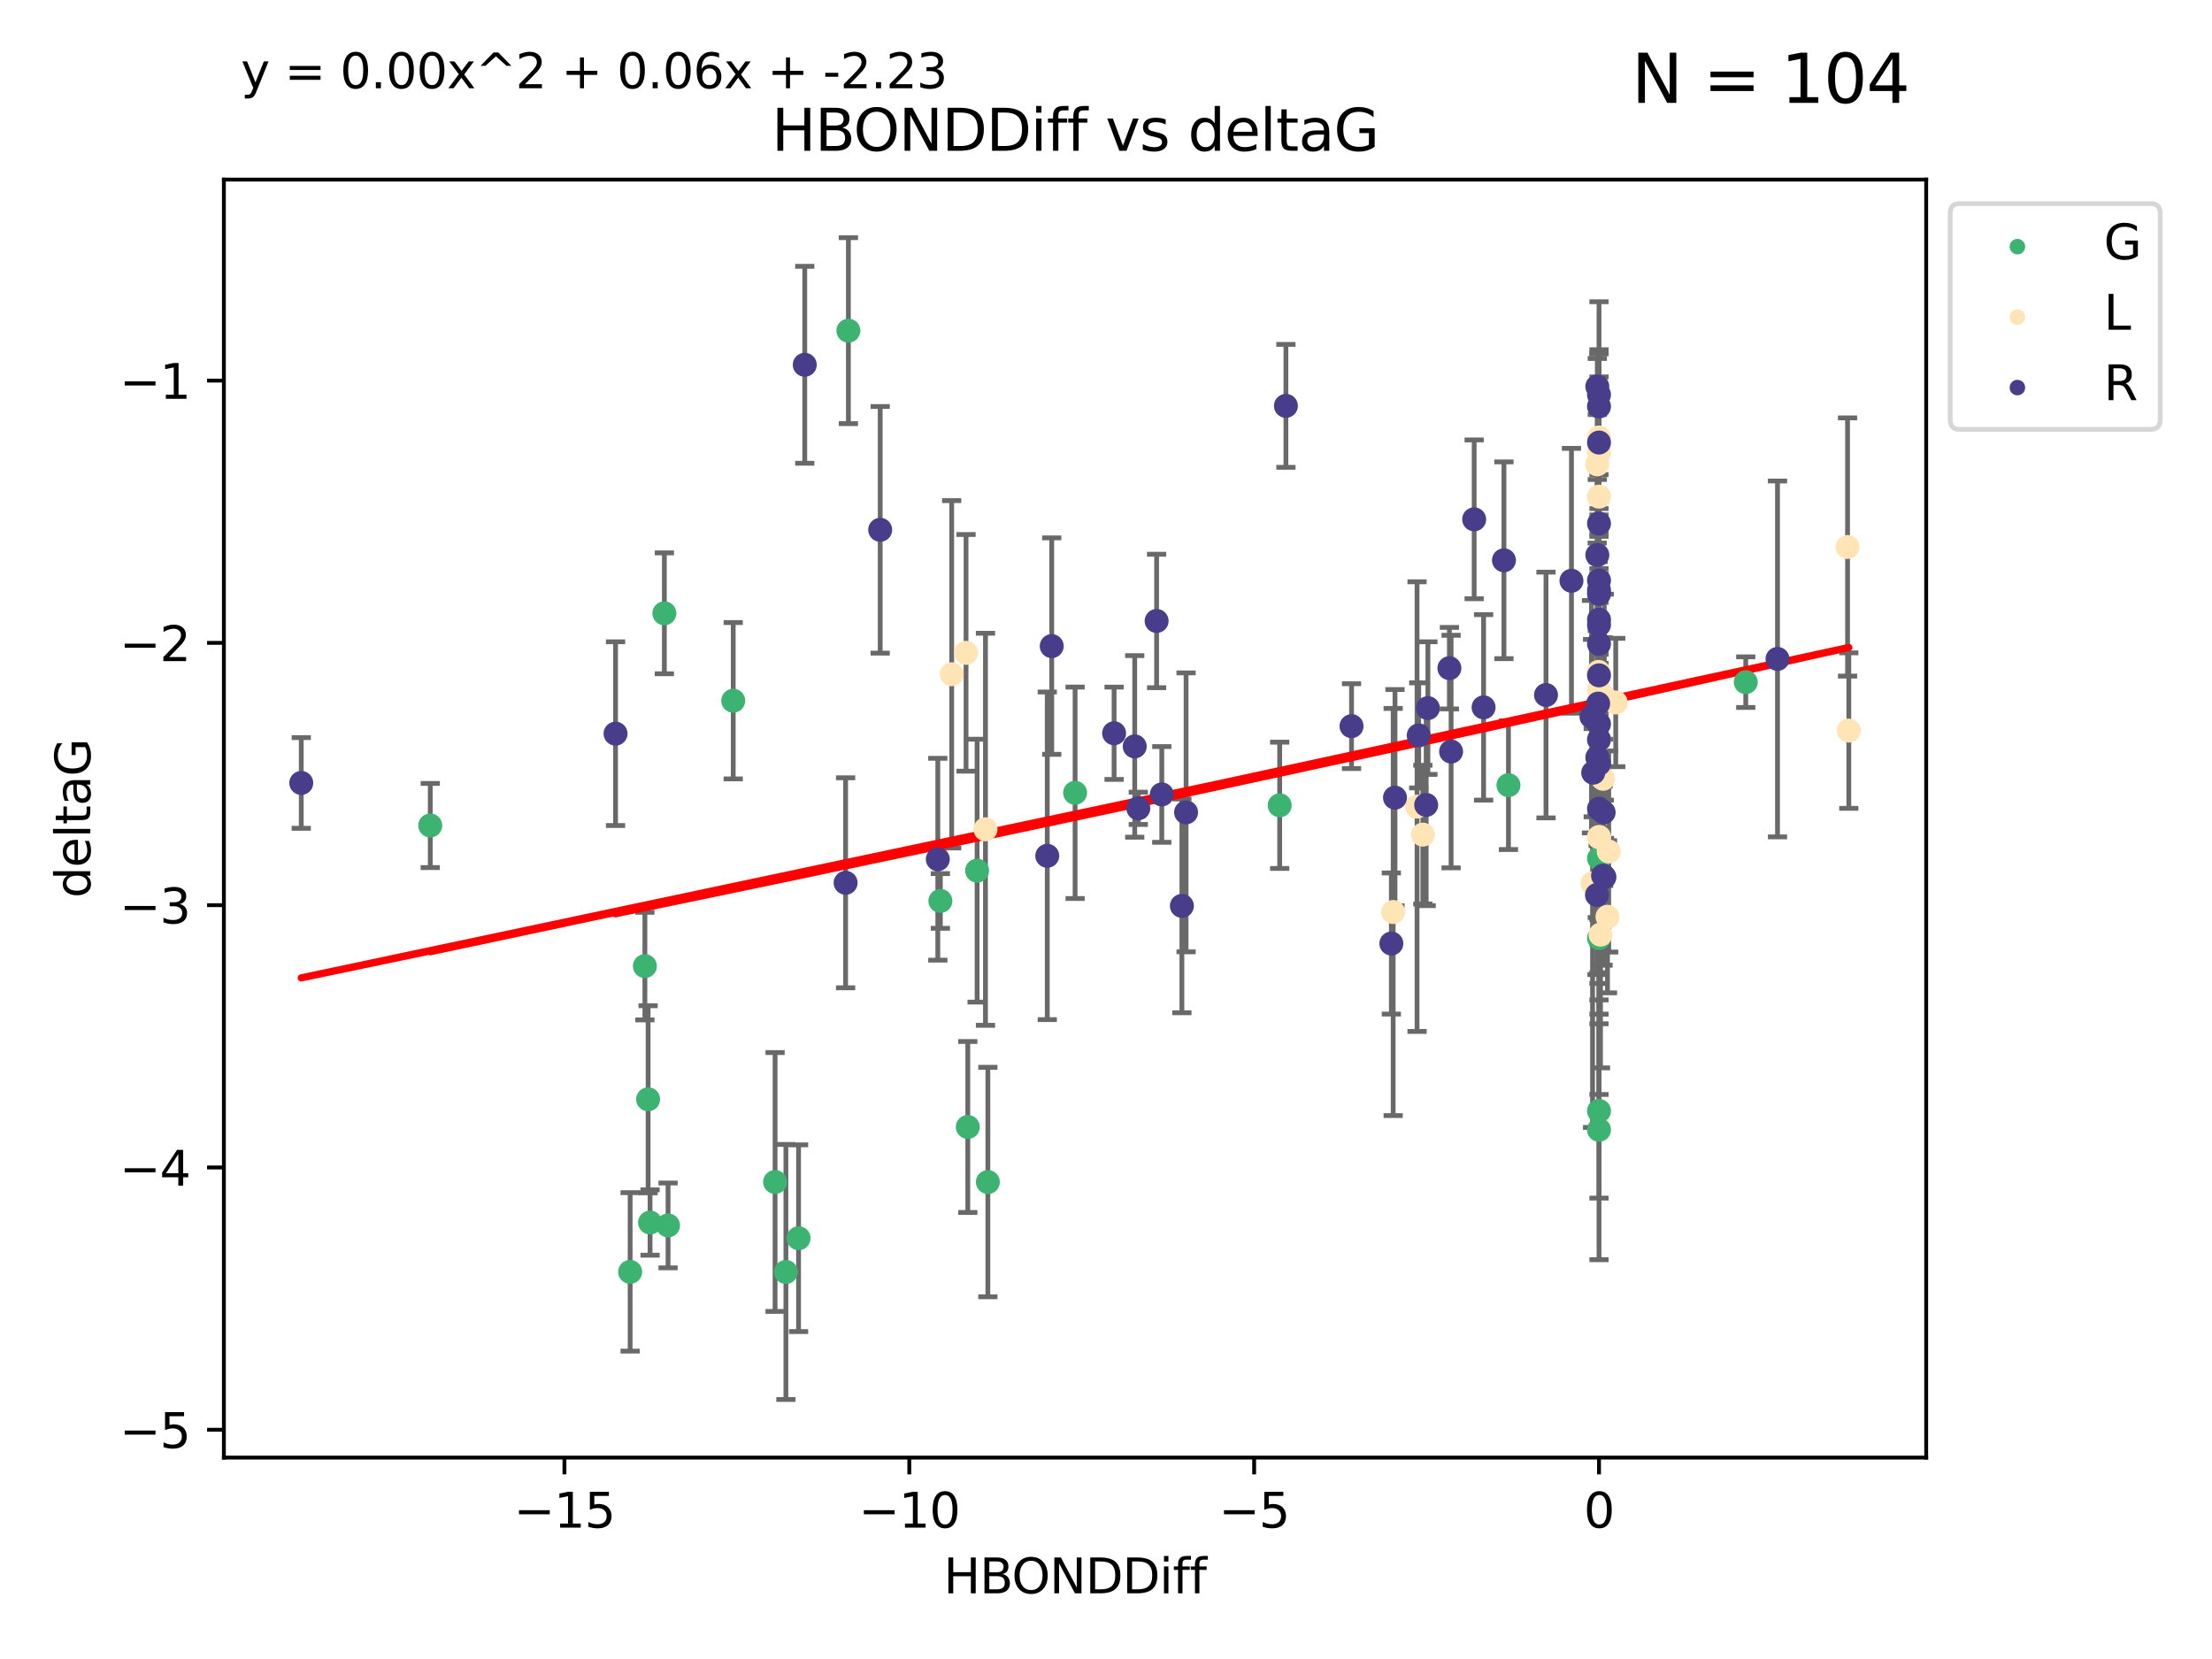 <?xml version="1.0" encoding="utf-8" standalone="no"?>
<!DOCTYPE svg PUBLIC "-//W3C//DTD SVG 1.1//EN"
  "http://www.w3.org/Graphics/SVG/1.1/DTD/svg11.dtd">
<svg xmlns:xlink="http://www.w3.org/1999/xlink" width="460.8pt" height="345.6pt" viewBox="0 0 460.8 345.6" xmlns="http://www.w3.org/2000/svg" version="1.1">
 <defs>
  <style type="text/css">*{stroke-linejoin: round; stroke-linecap: butt}</style>
 </defs>
 <g id="figure_1">
  <g id="patch_1">
   <path d="M 0 345.6 
L 460.8 345.6 
L 460.8 0 
L 0 0 
z
" style="fill: #ffffff"/>
  </g>
  <g id="axes_1">
   <g id="patch_2">
    <path d="M 46.64 303.64 
L 401.26 303.64 
L 401.26 37.411 
L 46.64 37.411 
z
" style="fill: #ffffff"/>
   </g>
   <g id="PathCollection_1">
    <defs>
     <path id="md19b0162a9" d="M 0 1.118 
C 0.297 1.118 0.581 1 0.791 0.791 
C 1 0.581 1.118 0.297 1.118 0 
C 1.118 -0.297 1 -0.581 0.791 -0.791 
C 0.581 -1 0.297 -1.118 0 -1.118 
C -0.297 -1.118 -0.581 -1 -0.791 -0.791 
C -1 -0.581 -1.118 -0.297 -1.118 0 
C -1.118 0.297 -1 0.581 -0.791 0.791 
C -0.581 1 -0.297 1.118 0 1.118 
z
" style="stroke: #3cb371"/>
    </defs>
    <g clip-path="url(#pa8dbb47785)">
     <use xlink:href="#md19b0162a9" x="163.718" y="264.972" style="fill: #3cb371; stroke: #3cb371"/>
     <use xlink:href="#md19b0162a9" x="161.465" y="246.229" style="fill: #3cb371; stroke: #3cb371"/>
     <use xlink:href="#md19b0162a9" x="139.169" y="255.28" style="fill: #3cb371; stroke: #3cb371"/>
     <use xlink:href="#md19b0162a9" x="166.356" y="257.942" style="fill: #3cb371; stroke: #3cb371"/>
     <use xlink:href="#md19b0162a9" x="363.674" y="142.106" style="fill: #3cb371; stroke: #3cb371"/>
     <use xlink:href="#md19b0162a9" x="176.735" y="68.883" style="fill: #3cb371; stroke: #3cb371"/>
     <use xlink:href="#md19b0162a9" x="135.42" y="254.674" style="fill: #3cb371; stroke: #3cb371"/>
     <use xlink:href="#md19b0162a9" x="205.791" y="246.241" style="fill: #3cb371; stroke: #3cb371"/>
     <use xlink:href="#md19b0162a9" x="131.269" y="264.956" style="fill: #3cb371; stroke: #3cb371"/>
     <use xlink:href="#md19b0162a9" x="201.61" y="234.768" style="fill: #3cb371; stroke: #3cb371"/>
     <use xlink:href="#md19b0162a9" x="134.343" y="201.259" style="fill: #3cb371; stroke: #3cb371"/>
     <use xlink:href="#md19b0162a9" x="135.014" y="229.002" style="fill: #3cb371; stroke: #3cb371"/>
     <use xlink:href="#md19b0162a9" x="138.4" y="127.765" style="fill: #3cb371; stroke: #3cb371"/>
     <use xlink:href="#md19b0162a9" x="266.582" y="167.759" style="fill: #3cb371; stroke: #3cb371"/>
     <use xlink:href="#md19b0162a9" x="203.548" y="181.37" style="fill: #3cb371; stroke: #3cb371"/>
     <use xlink:href="#md19b0162a9" x="223.962" y="165.153" style="fill: #3cb371; stroke: #3cb371"/>
     <use xlink:href="#md19b0162a9" x="195.895" y="187.683" style="fill: #3cb371; stroke: #3cb371"/>
     <use xlink:href="#md19b0162a9" x="333.102" y="195.399" style="fill: #3cb371; stroke: #3cb371"/>
     <use xlink:href="#md19b0162a9" x="333.102" y="178.803" style="fill: #3cb371; stroke: #3cb371"/>
     <use xlink:href="#md19b0162a9" x="314.237" y="163.562" style="fill: #3cb371; stroke: #3cb371"/>
     <use xlink:href="#md19b0162a9" x="333.102" y="235.362" style="fill: #3cb371; stroke: #3cb371"/>
     <use xlink:href="#md19b0162a9" x="152.745" y="145.972" style="fill: #3cb371; stroke: #3cb371"/>
     <use xlink:href="#md19b0162a9" x="89.63" y="171.969" style="fill: #3cb371; stroke: #3cb371"/>
     <use xlink:href="#md19b0162a9" x="333.102" y="231.428" style="fill: #3cb371; stroke: #3cb371"/>
    </g>
   </g>
   <g id="PathCollection_2">
    <defs>
     <path id="mc45169e001" d="M 0 1.118 
C 0.297 1.118 0.581 1 0.791 0.791 
C 1 0.581 1.118 0.297 1.118 0 
C 1.118 -0.297 1 -0.581 0.791 -0.791 
C 0.581 -1 0.297 -1.118 0 -1.118 
C -0.297 -1.118 -0.581 -1 -0.791 -0.791 
C -1 -0.581 -1.118 -0.297 -1.118 0 
C -1.118 0.297 -1 0.581 -0.791 0.791 
C -0.581 1 -0.297 1.118 0 1.118 
z
" style="stroke: #ffe4b5"/>
    </defs>
    <g clip-path="url(#pa8dbb47785)">
     <use xlink:href="#mc45169e001" x="334.868" y="190.979" style="fill: #ffe4b5; stroke: #ffe4b5"/>
     <use xlink:href="#mc45169e001" x="296.402" y="173.867" style="fill: #ffe4b5; stroke: #ffe4b5"/>
     <use xlink:href="#mc45169e001" x="333.102" y="160.77" style="fill: #ffe4b5; stroke: #ffe4b5"/>
     <use xlink:href="#mc45169e001" x="295.2" y="168.033" style="fill: #ffe4b5; stroke: #ffe4b5"/>
     <use xlink:href="#mc45169e001" x="205.291" y="172.755" style="fill: #ffe4b5; stroke: #ffe4b5"/>
     <use xlink:href="#mc45169e001" x="333.102" y="94.182" style="fill: #ffe4b5; stroke: #ffe4b5"/>
     <use xlink:href="#mc45169e001" x="201.244" y="135.997" style="fill: #ffe4b5; stroke: #ffe4b5"/>
     <use xlink:href="#mc45169e001" x="384.878" y="113.949" style="fill: #ffe4b5; stroke: #ffe4b5"/>
     <use xlink:href="#mc45169e001" x="336.588" y="146.342" style="fill: #ffe4b5; stroke: #ffe4b5"/>
     <use xlink:href="#mc45169e001" x="333.013" y="139.975" style="fill: #ffe4b5; stroke: #ffe4b5"/>
     <use xlink:href="#mc45169e001" x="335.125" y="177.38" style="fill: #ffe4b5; stroke: #ffe4b5"/>
     <use xlink:href="#mc45169e001" x="333.102" y="103.457" style="fill: #ffe4b5; stroke: #ffe4b5"/>
     <use xlink:href="#mc45169e001" x="333.102" y="91.135" style="fill: #ffe4b5; stroke: #ffe4b5"/>
     <use xlink:href="#mc45169e001" x="385.141" y="152.194" style="fill: #ffe4b5; stroke: #ffe4b5"/>
     <use xlink:href="#mc45169e001" x="333.102" y="174.414" style="fill: #ffe4b5; stroke: #ffe4b5"/>
     <use xlink:href="#mc45169e001" x="333.102" y="174.371" style="fill: #ffe4b5; stroke: #ffe4b5"/>
     <use xlink:href="#mc45169e001" x="331.759" y="184.029" style="fill: #ffe4b5; stroke: #ffe4b5"/>
     <use xlink:href="#mc45169e001" x="332.728" y="96.731" style="fill: #ffe4b5; stroke: #ffe4b5"/>
     <use xlink:href="#mc45169e001" x="198.255" y="140.463" style="fill: #ffe4b5; stroke: #ffe4b5"/>
     <use xlink:href="#mc45169e001" x="290.222" y="189.987" style="fill: #ffe4b5; stroke: #ffe4b5"/>
     <use xlink:href="#mc45169e001" x="333.412" y="194.696" style="fill: #ffe4b5; stroke: #ffe4b5"/>
     <use xlink:href="#mc45169e001" x="334.205" y="145.235" style="fill: #ffe4b5; stroke: #ffe4b5"/>
     <use xlink:href="#mc45169e001" x="333.934" y="162.236" style="fill: #ffe4b5; stroke: #ffe4b5"/>
     <use xlink:href="#mc45169e001" x="333.102" y="154.198" style="fill: #ffe4b5; stroke: #ffe4b5"/>
     <use xlink:href="#mc45169e001" x="333.102" y="143.764" style="fill: #ffe4b5; stroke: #ffe4b5"/>
    </g>
   </g>
   <g id="PathCollection_3">
    <defs>
     <path id="mb65e02f110" d="M 0 1.118 
C 0.297 1.118 0.581 1 0.791 0.791 
C 1 0.581 1.118 0.297 1.118 0 
C 1.118 -0.297 1 -0.581 0.791 -0.791 
C 0.581 -1 0.297 -1.118 0 -1.118 
C -0.297 -1.118 -0.581 -1 -0.791 -0.791 
C -1 -0.581 -1.118 -0.297 -1.118 0 
C -1.118 0.297 -1 0.581 -0.791 0.791 
C -0.581 1 -0.297 1.118 0 1.118 
z
" style="stroke: #483d8b"/>
    </defs>
    <g clip-path="url(#pa8dbb47785)">
     <use xlink:href="#mb65e02f110" x="62.759" y="163.103" style="fill: #483d8b; stroke: #483d8b"/>
     <use xlink:href="#mb65e02f110" x="333.102" y="123.719" style="fill: #483d8b; stroke: #483d8b"/>
     <use xlink:href="#mb65e02f110" x="281.549" y="151.269" style="fill: #483d8b; stroke: #483d8b"/>
     <use xlink:href="#mb65e02f110" x="302.289" y="156.565" style="fill: #483d8b; stroke: #483d8b"/>
     <use xlink:href="#mb65e02f110" x="218.165" y="178.28" style="fill: #483d8b; stroke: #483d8b"/>
     <use xlink:href="#mb65e02f110" x="333.102" y="159.129" style="fill: #483d8b; stroke: #483d8b"/>
     <use xlink:href="#mb65e02f110" x="176.157" y="183.902" style="fill: #483d8b; stroke: #483d8b"/>
     <use xlink:href="#mb65e02f110" x="333.102" y="130.157" style="fill: #483d8b; stroke: #483d8b"/>
     <use xlink:href="#mb65e02f110" x="240.945" y="129.36" style="fill: #483d8b; stroke: #483d8b"/>
     <use xlink:href="#mb65e02f110" x="332.751" y="80.519" style="fill: #483d8b; stroke: #483d8b"/>
     <use xlink:href="#mb65e02f110" x="331.534" y="149.3" style="fill: #483d8b; stroke: #483d8b"/>
     <use xlink:href="#mb65e02f110" x="331.896" y="160.968" style="fill: #483d8b; stroke: #483d8b"/>
     <use xlink:href="#mb65e02f110" x="333.102" y="150.812" style="fill: #483d8b; stroke: #483d8b"/>
     <use xlink:href="#mb65e02f110" x="297.099" y="167.681" style="fill: #483d8b; stroke: #483d8b"/>
     <use xlink:href="#mb65e02f110" x="332.748" y="157.788" style="fill: #483d8b; stroke: #483d8b"/>
     <use xlink:href="#mb65e02f110" x="183.36" y="110.37" style="fill: #483d8b; stroke: #483d8b"/>
     <use xlink:href="#mb65e02f110" x="327.365" y="120.983" style="fill: #483d8b; stroke: #483d8b"/>
     <use xlink:href="#mb65e02f110" x="332.75" y="115.619" style="fill: #483d8b; stroke: #483d8b"/>
     <use xlink:href="#mb65e02f110" x="195.363" y="178.995" style="fill: #483d8b; stroke: #483d8b"/>
     <use xlink:href="#mb65e02f110" x="232.087" y="152.749" style="fill: #483d8b; stroke: #483d8b"/>
     <use xlink:href="#mb65e02f110" x="246.209" y="188.709" style="fill: #483d8b; stroke: #483d8b"/>
     <use xlink:href="#mb65e02f110" x="333.102" y="84.676" style="fill: #483d8b; stroke: #483d8b"/>
     <use xlink:href="#mb65e02f110" x="219.096" y="134.596" style="fill: #483d8b; stroke: #483d8b"/>
     <use xlink:href="#mb65e02f110" x="297.458" y="147.512" style="fill: #483d8b; stroke: #483d8b"/>
     <use xlink:href="#mb65e02f110" x="334.234" y="182.716" style="fill: #483d8b; stroke: #483d8b"/>
     <use xlink:href="#mb65e02f110" x="370.287" y="137.267" style="fill: #483d8b; stroke: #483d8b"/>
     <use xlink:href="#mb65e02f110" x="290.603" y="166.164" style="fill: #483d8b; stroke: #483d8b"/>
     <use xlink:href="#mb65e02f110" x="237.125" y="168.386" style="fill: #483d8b; stroke: #483d8b"/>
     <use xlink:href="#mb65e02f110" x="167.644" y="75.991" style="fill: #483d8b; stroke: #483d8b"/>
     <use xlink:href="#mb65e02f110" x="333.102" y="134.129" style="fill: #483d8b; stroke: #483d8b"/>
     <use xlink:href="#mb65e02f110" x="307.096" y="108.187" style="fill: #483d8b; stroke: #483d8b"/>
     <use xlink:href="#mb65e02f110" x="333.947" y="182.412" style="fill: #483d8b; stroke: #483d8b"/>
     <use xlink:href="#mb65e02f110" x="332.925" y="146.574" style="fill: #483d8b; stroke: #483d8b"/>
     <use xlink:href="#mb65e02f110" x="295.543" y="153.191" style="fill: #483d8b; stroke: #483d8b"/>
     <use xlink:href="#mb65e02f110" x="236.382" y="155.488" style="fill: #483d8b; stroke: #483d8b"/>
     <use xlink:href="#mb65e02f110" x="322.06" y="144.785" style="fill: #483d8b; stroke: #483d8b"/>
     <use xlink:href="#mb65e02f110" x="333.102" y="168.482" style="fill: #483d8b; stroke: #483d8b"/>
     <use xlink:href="#mb65e02f110" x="333.102" y="92.189" style="fill: #483d8b; stroke: #483d8b"/>
     <use xlink:href="#mb65e02f110" x="289.846" y="196.553" style="fill: #483d8b; stroke: #483d8b"/>
     <use xlink:href="#mb65e02f110" x="247.08" y="169.229" style="fill: #483d8b; stroke: #483d8b"/>
     <use xlink:href="#mb65e02f110" x="333.102" y="120.915" style="fill: #483d8b; stroke: #483d8b"/>
     <use xlink:href="#mb65e02f110" x="128.229" y="152.834" style="fill: #483d8b; stroke: #483d8b"/>
     <use xlink:href="#mb65e02f110" x="333.102" y="82.238" style="fill: #483d8b; stroke: #483d8b"/>
     <use xlink:href="#mb65e02f110" x="301.934" y="139.191" style="fill: #483d8b; stroke: #483d8b"/>
     <use xlink:href="#mb65e02f110" x="309.059" y="147.356" style="fill: #483d8b; stroke: #483d8b"/>
     <use xlink:href="#mb65e02f110" x="242.021" y="165.494" style="fill: #483d8b; stroke: #483d8b"/>
     <use xlink:href="#mb65e02f110" x="333.102" y="140.689" style="fill: #483d8b; stroke: #483d8b"/>
     <use xlink:href="#mb65e02f110" x="333.102" y="154.06" style="fill: #483d8b; stroke: #483d8b"/>
     <use xlink:href="#mb65e02f110" x="313.299" y="116.717" style="fill: #483d8b; stroke: #483d8b"/>
     <use xlink:href="#mb65e02f110" x="267.879" y="84.549" style="fill: #483d8b; stroke: #483d8b"/>
     <use xlink:href="#mb65e02f110" x="333.102" y="109.055" style="fill: #483d8b; stroke: #483d8b"/>
     <use xlink:href="#mb65e02f110" x="332.678" y="186.434" style="fill: #483d8b; stroke: #483d8b"/>
     <use xlink:href="#mb65e02f110" x="334.067" y="169.235" style="fill: #483d8b; stroke: #483d8b"/>
     <use xlink:href="#mb65e02f110" x="333.102" y="129.081" style="fill: #483d8b; stroke: #483d8b"/>
     <use xlink:href="#mb65e02f110" x="333.102" y="122.945" style="fill: #483d8b; stroke: #483d8b"/>
    </g>
   </g>
   <g id="matplotlib.axis_1">
    <g id="xtick_1">
     <g id="line2d_1">
      <defs>
       <path id="m2877b09e22" d="M 0 0 
L 0 3.5 
" style="stroke: #000000; stroke-width: 0.8"/>
      </defs>
      <g>
       <use xlink:href="#m2877b09e22" x="117.584" y="303.64" style="stroke: #000000; stroke-width: 0.8"/>
      </g>
     </g>
     <g id="text_1">
      <!-- −15 -->
      <g transform="translate(107.032 318.238)scale(0.1 -0.1)">
       <defs>
        <path id="DejaVuSans-2212" d="M 678 2272 
L 4684 2272 
L 4684 1741 
L 678 1741 
L 678 2272 
z
" transform="scale(0.016)"/>
        <path id="DejaVuSans-31" d="M 794 531 
L 1825 531 
L 1825 4091 
L 703 3866 
L 703 4441 
L 1819 4666 
L 2450 4666 
L 2450 531 
L 3481 531 
L 3481 0 
L 794 0 
L 794 531 
z
" transform="scale(0.016)"/>
        <path id="DejaVuSans-35" d="M 691 4666 
L 3169 4666 
L 3169 4134 
L 1269 4134 
L 1269 2991 
Q 1406 3038 1543 3061 
Q 1681 3084 1819 3084 
Q 2600 3084 3056 2656 
Q 3513 2228 3513 1497 
Q 3513 744 3044 326 
Q 2575 -91 1722 -91 
Q 1428 -91 1123 -41 
Q 819 9 494 109 
L 494 744 
Q 775 591 1075 516 
Q 1375 441 1709 441 
Q 2250 441 2565 725 
Q 2881 1009 2881 1497 
Q 2881 1984 2565 2268 
Q 2250 2553 1709 2553 
Q 1456 2553 1204 2497 
Q 953 2441 691 2322 
L 691 4666 
z
" transform="scale(0.016)"/>
       </defs>
       <use xlink:href="#DejaVuSans-2212"/>
       <use xlink:href="#DejaVuSans-31" x="83.789"/>
       <use xlink:href="#DejaVuSans-35" x="147.412"/>
      </g>
     </g>
    </g>
    <g id="xtick_2">
     <g id="line2d_2">
      <g>
       <use xlink:href="#m2877b09e22" x="189.423" y="303.64" style="stroke: #000000; stroke-width: 0.8"/>
      </g>
     </g>
     <g id="text_2">
      <!-- −10 -->
      <g transform="translate(178.871 318.238)scale(0.1 -0.1)">
       <defs>
        <path id="DejaVuSans-30" d="M 2034 4250 
Q 1547 4250 1301 3770 
Q 1056 3291 1056 2328 
Q 1056 1369 1301 889 
Q 1547 409 2034 409 
Q 2525 409 2770 889 
Q 3016 1369 3016 2328 
Q 3016 3291 2770 3770 
Q 2525 4250 2034 4250 
z
M 2034 4750 
Q 2819 4750 3233 4129 
Q 3647 3509 3647 2328 
Q 3647 1150 3233 529 
Q 2819 -91 2034 -91 
Q 1250 -91 836 529 
Q 422 1150 422 2328 
Q 422 3509 836 4129 
Q 1250 4750 2034 4750 
z
" transform="scale(0.016)"/>
       </defs>
       <use xlink:href="#DejaVuSans-2212"/>
       <use xlink:href="#DejaVuSans-31" x="83.789"/>
       <use xlink:href="#DejaVuSans-30" x="147.412"/>
      </g>
     </g>
    </g>
    <g id="xtick_3">
     <g id="line2d_3">
      <g>
       <use xlink:href="#m2877b09e22" x="261.263" y="303.64" style="stroke: #000000; stroke-width: 0.8"/>
      </g>
     </g>
     <g id="text_3">
      <!-- −5 -->
      <g transform="translate(253.892 318.238)scale(0.1 -0.1)">
       <use xlink:href="#DejaVuSans-2212"/>
       <use xlink:href="#DejaVuSans-35" x="83.789"/>
      </g>
     </g>
    </g>
    <g id="xtick_4">
     <g id="line2d_4">
      <g>
       <use xlink:href="#m2877b09e22" x="333.102" y="303.64" style="stroke: #000000; stroke-width: 0.8"/>
      </g>
     </g>
     <g id="text_4">
      <!-- 0 -->
      <g transform="translate(329.921 318.238)scale(0.1 -0.1)">
       <use xlink:href="#DejaVuSans-30"/>
      </g>
     </g>
    </g>
    <g id="text_5">
     <!-- HBONDDiff -->
     <g transform="translate(196.561 331.917)scale(0.1 -0.1)">
      <defs>
       <path id="DejaVuSans-48" d="M 628 4666 
L 1259 4666 
L 1259 2753 
L 3553 2753 
L 3553 4666 
L 4184 4666 
L 4184 0 
L 3553 0 
L 3553 2222 
L 1259 2222 
L 1259 0 
L 628 0 
L 628 4666 
z
" transform="scale(0.016)"/>
       <path id="DejaVuSans-42" d="M 1259 2228 
L 1259 519 
L 2272 519 
Q 2781 519 3026 730 
Q 3272 941 3272 1375 
Q 3272 1813 3026 2020 
Q 2781 2228 2272 2228 
L 1259 2228 
z
M 1259 4147 
L 1259 2741 
L 2194 2741 
Q 2656 2741 2882 2914 
Q 3109 3088 3109 3444 
Q 3109 3797 2882 3972 
Q 2656 4147 2194 4147 
L 1259 4147 
z
M 628 4666 
L 2241 4666 
Q 2963 4666 3353 4366 
Q 3744 4066 3744 3513 
Q 3744 3084 3544 2831 
Q 3344 2578 2956 2516 
Q 3422 2416 3680 2098 
Q 3938 1781 3938 1306 
Q 3938 681 3513 340 
Q 3088 0 2303 0 
L 628 0 
L 628 4666 
z
" transform="scale(0.016)"/>
       <path id="DejaVuSans-4f" d="M 2522 4238 
Q 1834 4238 1429 3725 
Q 1025 3213 1025 2328 
Q 1025 1447 1429 934 
Q 1834 422 2522 422 
Q 3209 422 3611 934 
Q 4013 1447 4013 2328 
Q 4013 3213 3611 3725 
Q 3209 4238 2522 4238 
z
M 2522 4750 
Q 3503 4750 4090 4092 
Q 4678 3434 4678 2328 
Q 4678 1225 4090 567 
Q 3503 -91 2522 -91 
Q 1538 -91 948 565 
Q 359 1222 359 2328 
Q 359 3434 948 4092 
Q 1538 4750 2522 4750 
z
" transform="scale(0.016)"/>
       <path id="DejaVuSans-4e" d="M 628 4666 
L 1478 4666 
L 3547 763 
L 3547 4666 
L 4159 4666 
L 4159 0 
L 3309 0 
L 1241 3903 
L 1241 0 
L 628 0 
L 628 4666 
z
" transform="scale(0.016)"/>
       <path id="DejaVuSans-44" d="M 1259 4147 
L 1259 519 
L 2022 519 
Q 2988 519 3436 956 
Q 3884 1394 3884 2338 
Q 3884 3275 3436 3711 
Q 2988 4147 2022 4147 
L 1259 4147 
z
M 628 4666 
L 1925 4666 
Q 3281 4666 3915 4102 
Q 4550 3538 4550 2338 
Q 4550 1131 3912 565 
Q 3275 0 1925 0 
L 628 0 
L 628 4666 
z
" transform="scale(0.016)"/>
       <path id="DejaVuSans-69" d="M 603 3500 
L 1178 3500 
L 1178 0 
L 603 0 
L 603 3500 
z
M 603 4863 
L 1178 4863 
L 1178 4134 
L 603 4134 
L 603 4863 
z
" transform="scale(0.016)"/>
       <path id="DejaVuSans-66" d="M 2375 4863 
L 2375 4384 
L 1825 4384 
Q 1516 4384 1395 4259 
Q 1275 4134 1275 3809 
L 1275 3500 
L 2222 3500 
L 2222 3053 
L 1275 3053 
L 1275 0 
L 697 0 
L 697 3053 
L 147 3053 
L 147 3500 
L 697 3500 
L 697 3744 
Q 697 4328 969 4595 
Q 1241 4863 1831 4863 
L 2375 4863 
z
" transform="scale(0.016)"/>
      </defs>
      <use xlink:href="#DejaVuSans-48"/>
      <use xlink:href="#DejaVuSans-42" x="75.195"/>
      <use xlink:href="#DejaVuSans-4f" x="142.049"/>
      <use xlink:href="#DejaVuSans-4e" x="220.76"/>
      <use xlink:href="#DejaVuSans-44" x="295.564"/>
      <use xlink:href="#DejaVuSans-44" x="372.566"/>
      <use xlink:href="#DejaVuSans-69" x="449.568"/>
      <use xlink:href="#DejaVuSans-66" x="477.352"/>
      <use xlink:href="#DejaVuSans-66" x="512.557"/>
     </g>
    </g>
   </g>
   <g id="matplotlib.axis_2">
    <g id="ytick_1">
     <g id="line2d_5">
      <defs>
       <path id="m0ee1ebfc54" d="M 0 0 
L -3.5 0 
" style="stroke: #000000; stroke-width: 0.8"/>
      </defs>
      <g>
       <use xlink:href="#m0ee1ebfc54" x="46.64" y="297.844" style="stroke: #000000; stroke-width: 0.8"/>
      </g>
     </g>
     <g id="text_6">
      <!-- −5 -->
      <g transform="translate(24.898 301.643)scale(0.1 -0.1)">
       <use xlink:href="#DejaVuSans-2212"/>
       <use xlink:href="#DejaVuSans-35" x="83.789"/>
      </g>
     </g>
    </g>
    <g id="ytick_2">
     <g id="line2d_6">
      <g>
       <use xlink:href="#m0ee1ebfc54" x="46.64" y="243.204" style="stroke: #000000; stroke-width: 0.8"/>
      </g>
     </g>
     <g id="text_7">
      <!-- −4 -->
      <g transform="translate(24.898 247.003)scale(0.1 -0.1)">
       <defs>
        <path id="DejaVuSans-34" d="M 2419 4116 
L 825 1625 
L 2419 1625 
L 2419 4116 
z
M 2253 4666 
L 3047 4666 
L 3047 1625 
L 3713 1625 
L 3713 1100 
L 3047 1100 
L 3047 0 
L 2419 0 
L 2419 1100 
L 313 1100 
L 313 1709 
L 2253 4666 
z
" transform="scale(0.016)"/>
       </defs>
       <use xlink:href="#DejaVuSans-2212"/>
       <use xlink:href="#DejaVuSans-34" x="83.789"/>
      </g>
     </g>
    </g>
    <g id="ytick_3">
     <g id="line2d_7">
      <g>
       <use xlink:href="#m0ee1ebfc54" x="46.64" y="188.564" style="stroke: #000000; stroke-width: 0.8"/>
      </g>
     </g>
     <g id="text_8">
      <!-- −3 -->
      <g transform="translate(24.898 192.364)scale(0.1 -0.1)">
       <defs>
        <path id="DejaVuSans-33" d="M 2597 2516 
Q 3050 2419 3304 2112 
Q 3559 1806 3559 1356 
Q 3559 666 3084 287 
Q 2609 -91 1734 -91 
Q 1441 -91 1130 -33 
Q 819 25 488 141 
L 488 750 
Q 750 597 1062 519 
Q 1375 441 1716 441 
Q 2309 441 2620 675 
Q 2931 909 2931 1356 
Q 2931 1769 2642 2001 
Q 2353 2234 1838 2234 
L 1294 2234 
L 1294 2753 
L 1863 2753 
Q 2328 2753 2575 2939 
Q 2822 3125 2822 3475 
Q 2822 3834 2567 4026 
Q 2313 4219 1838 4219 
Q 1578 4219 1281 4162 
Q 984 4106 628 3988 
L 628 4550 
Q 988 4650 1302 4700 
Q 1616 4750 1894 4750 
Q 2613 4750 3031 4423 
Q 3450 4097 3450 3541 
Q 3450 3153 3228 2886 
Q 3006 2619 2597 2516 
z
" transform="scale(0.016)"/>
       </defs>
       <use xlink:href="#DejaVuSans-2212"/>
       <use xlink:href="#DejaVuSans-33" x="83.789"/>
      </g>
     </g>
    </g>
    <g id="ytick_4">
     <g id="line2d_8">
      <g>
       <use xlink:href="#m0ee1ebfc54" x="46.64" y="133.924" style="stroke: #000000; stroke-width: 0.8"/>
      </g>
     </g>
     <g id="text_9">
      <!-- −2 -->
      <g transform="translate(24.898 137.724)scale(0.1 -0.1)">
       <defs>
        <path id="DejaVuSans-32" d="M 1228 531 
L 3431 531 
L 3431 0 
L 469 0 
L 469 531 
Q 828 903 1448 1529 
Q 2069 2156 2228 2338 
Q 2531 2678 2651 2914 
Q 2772 3150 2772 3378 
Q 2772 3750 2511 3984 
Q 2250 4219 1831 4219 
Q 1534 4219 1204 4116 
Q 875 4013 500 3803 
L 500 4441 
Q 881 4594 1212 4672 
Q 1544 4750 1819 4750 
Q 2544 4750 2975 4387 
Q 3406 4025 3406 3419 
Q 3406 3131 3298 2873 
Q 3191 2616 2906 2266 
Q 2828 2175 2409 1742 
Q 1991 1309 1228 531 
z
" transform="scale(0.016)"/>
       </defs>
       <use xlink:href="#DejaVuSans-2212"/>
       <use xlink:href="#DejaVuSans-32" x="83.789"/>
      </g>
     </g>
    </g>
    <g id="ytick_5">
     <g id="line2d_9">
      <g>
       <use xlink:href="#m0ee1ebfc54" x="46.64" y="79.284" style="stroke: #000000; stroke-width: 0.8"/>
      </g>
     </g>
     <g id="text_10">
      <!-- −1 -->
      <g transform="translate(24.898 83.084)scale(0.1 -0.1)">
       <use xlink:href="#DejaVuSans-2212"/>
       <use xlink:href="#DejaVuSans-31" x="83.789"/>
      </g>
     </g>
    </g>
    <g id="text_11">
     <!-- deltaG -->
     <g transform="translate(18.818 187.064)rotate(-90)scale(0.1 -0.1)">
      <defs>
       <path id="DejaVuSans-64" d="M 2906 2969 
L 2906 4863 
L 3481 4863 
L 3481 0 
L 2906 0 
L 2906 525 
Q 2725 213 2448 61 
Q 2172 -91 1784 -91 
Q 1150 -91 751 415 
Q 353 922 353 1747 
Q 353 2572 751 3078 
Q 1150 3584 1784 3584 
Q 2172 3584 2448 3432 
Q 2725 3281 2906 2969 
z
M 947 1747 
Q 947 1113 1208 752 
Q 1469 391 1925 391 
Q 2381 391 2643 752 
Q 2906 1113 2906 1747 
Q 2906 2381 2643 2742 
Q 2381 3103 1925 3103 
Q 1469 3103 1208 2742 
Q 947 2381 947 1747 
z
" transform="scale(0.016)"/>
       <path id="DejaVuSans-65" d="M 3597 1894 
L 3597 1613 
L 953 1613 
Q 991 1019 1311 708 
Q 1631 397 2203 397 
Q 2534 397 2845 478 
Q 3156 559 3463 722 
L 3463 178 
Q 3153 47 2828 -22 
Q 2503 -91 2169 -91 
Q 1331 -91 842 396 
Q 353 884 353 1716 
Q 353 2575 817 3079 
Q 1281 3584 2069 3584 
Q 2775 3584 3186 3129 
Q 3597 2675 3597 1894 
z
M 3022 2063 
Q 3016 2534 2758 2815 
Q 2500 3097 2075 3097 
Q 1594 3097 1305 2825 
Q 1016 2553 972 2059 
L 3022 2063 
z
" transform="scale(0.016)"/>
       <path id="DejaVuSans-6c" d="M 603 4863 
L 1178 4863 
L 1178 0 
L 603 0 
L 603 4863 
z
" transform="scale(0.016)"/>
       <path id="DejaVuSans-74" d="M 1172 4494 
L 1172 3500 
L 2356 3500 
L 2356 3053 
L 1172 3053 
L 1172 1153 
Q 1172 725 1289 603 
Q 1406 481 1766 481 
L 2356 481 
L 2356 0 
L 1766 0 
Q 1100 0 847 248 
Q 594 497 594 1153 
L 594 3053 
L 172 3053 
L 172 3500 
L 594 3500 
L 594 4494 
L 1172 4494 
z
" transform="scale(0.016)"/>
       <path id="DejaVuSans-61" d="M 2194 1759 
Q 1497 1759 1228 1600 
Q 959 1441 959 1056 
Q 959 750 1161 570 
Q 1363 391 1709 391 
Q 2188 391 2477 730 
Q 2766 1069 2766 1631 
L 2766 1759 
L 2194 1759 
z
M 3341 1997 
L 3341 0 
L 2766 0 
L 2766 531 
Q 2569 213 2275 61 
Q 1981 -91 1556 -91 
Q 1019 -91 701 211 
Q 384 513 384 1019 
Q 384 1609 779 1909 
Q 1175 2209 1959 2209 
L 2766 2209 
L 2766 2266 
Q 2766 2663 2505 2880 
Q 2244 3097 1772 3097 
Q 1472 3097 1187 3025 
Q 903 2953 641 2809 
L 641 3341 
Q 956 3463 1253 3523 
Q 1550 3584 1831 3584 
Q 2591 3584 2966 3190 
Q 3341 2797 3341 1997 
z
" transform="scale(0.016)"/>
       <path id="DejaVuSans-47" d="M 3809 666 
L 3809 1919 
L 2778 1919 
L 2778 2438 
L 4434 2438 
L 4434 434 
Q 4069 175 3628 42 
Q 3188 -91 2688 -91 
Q 1594 -91 976 548 
Q 359 1188 359 2328 
Q 359 3472 976 4111 
Q 1594 4750 2688 4750 
Q 3144 4750 3555 4637 
Q 3966 4525 4313 4306 
L 4313 3634 
Q 3963 3931 3569 4081 
Q 3175 4231 2741 4231 
Q 1884 4231 1454 3753 
Q 1025 3275 1025 2328 
Q 1025 1384 1454 906 
Q 1884 428 2741 428 
Q 3075 428 3337 486 
Q 3600 544 3809 666 
z
" transform="scale(0.016)"/>
      </defs>
      <use xlink:href="#DejaVuSans-64"/>
      <use xlink:href="#DejaVuSans-65" x="63.477"/>
      <use xlink:href="#DejaVuSans-6c" x="125"/>
      <use xlink:href="#DejaVuSans-74" x="152.783"/>
      <use xlink:href="#DejaVuSans-61" x="191.992"/>
      <use xlink:href="#DejaVuSans-47" x="253.271"/>
     </g>
    </g>
   </g>
   <g id="LineCollection_1">
    <path d="M 163.718 291.539 
L 163.718 238.405 
" clip-path="url(#pa8dbb47785)" style="fill: none; stroke: #696969"/>
    <path d="M 161.465 273.192 
L 161.465 219.267 
" clip-path="url(#pa8dbb47785)" style="fill: none; stroke: #696969"/>
    <path d="M 139.169 264.116 
L 139.169 246.445 
" clip-path="url(#pa8dbb47785)" style="fill: none; stroke: #696969"/>
    <path d="M 166.356 277.391 
L 166.356 238.493 
" clip-path="url(#pa8dbb47785)" style="fill: none; stroke: #696969"/>
    <path d="M 363.674 147.375 
L 363.674 136.837 
" clip-path="url(#pa8dbb47785)" style="fill: none; stroke: #696969"/>
    <path d="M 176.735 88.254 
L 176.735 49.513 
" clip-path="url(#pa8dbb47785)" style="fill: none; stroke: #696969"/>
    <path d="M 135.42 261.477 
L 135.42 247.87 
" clip-path="url(#pa8dbb47785)" style="fill: none; stroke: #696969"/>
    <path d="M 205.791 270.142 
L 205.791 222.34 
" clip-path="url(#pa8dbb47785)" style="fill: none; stroke: #696969"/>
    <path d="M 131.269 281.463 
L 131.269 248.45 
" clip-path="url(#pa8dbb47785)" style="fill: none; stroke: #696969"/>
    <path d="M 201.61 252.578 
L 201.61 216.959 
" clip-path="url(#pa8dbb47785)" style="fill: none; stroke: #696969"/>
    <path d="M 134.343 212.466 
L 134.343 190.051 
" clip-path="url(#pa8dbb47785)" style="fill: none; stroke: #696969"/>
    <path d="M 135.014 248.489 
L 135.014 209.516 
" clip-path="url(#pa8dbb47785)" style="fill: none; stroke: #696969"/>
    <path d="M 138.4 140.357 
L 138.4 115.174 
" clip-path="url(#pa8dbb47785)" style="fill: none; stroke: #696969"/>
    <path d="M 266.582 180.911 
L 266.582 154.608 
" clip-path="url(#pa8dbb47785)" style="fill: none; stroke: #696969"/>
    <path d="M 203.548 208.753 
L 203.548 153.986 
" clip-path="url(#pa8dbb47785)" style="fill: none; stroke: #696969"/>
    <path d="M 223.962 187.175 
L 223.962 143.131 
" clip-path="url(#pa8dbb47785)" style="fill: none; stroke: #696969"/>
    <path d="M 195.895 193.382 
L 195.895 181.984 
" clip-path="url(#pa8dbb47785)" style="fill: none; stroke: #696969"/>
    <path d="M 333.102 211.267 
L 333.102 179.53 
" clip-path="url(#pa8dbb47785)" style="fill: none; stroke: #696969"/>
    <path d="M 333.102 202.627 
L 333.102 154.978 
" clip-path="url(#pa8dbb47785)" style="fill: none; stroke: #696969"/>
    <path d="M 314.237 176.973 
L 314.237 150.151 
" clip-path="url(#pa8dbb47785)" style="fill: none; stroke: #696969"/>
    <path d="M 333.102 262.421 
L 333.102 208.303 
" clip-path="url(#pa8dbb47785)" style="fill: none; stroke: #696969"/>
    <path d="M 152.745 162.254 
L 152.745 129.689 
" clip-path="url(#pa8dbb47785)" style="fill: none; stroke: #696969"/>
    <path d="M 89.63 180.734 
L 89.63 163.205 
" clip-path="url(#pa8dbb47785)" style="fill: none; stroke: #696969"/>
    <path d="M 333.102 249.586 
L 333.102 213.27 
" clip-path="url(#pa8dbb47785)" style="fill: none; stroke: #696969"/>
   </g>
   <g id="line2d_10">
    <defs>
     <path id="m0b797a046e" d="M 2 0 
L -2 -0 
" style="stroke: #696969"/>
    </defs>
    <g clip-path="url(#pa8dbb47785)">
     <use xlink:href="#m0b797a046e" x="163.718" y="291.539" style="fill: #696969; stroke: #696969"/>
     <use xlink:href="#m0b797a046e" x="161.465" y="273.192" style="fill: #696969; stroke: #696969"/>
     <use xlink:href="#m0b797a046e" x="139.169" y="264.116" style="fill: #696969; stroke: #696969"/>
     <use xlink:href="#m0b797a046e" x="166.356" y="277.391" style="fill: #696969; stroke: #696969"/>
     <use xlink:href="#m0b797a046e" x="363.674" y="147.375" style="fill: #696969; stroke: #696969"/>
     <use xlink:href="#m0b797a046e" x="176.735" y="88.254" style="fill: #696969; stroke: #696969"/>
     <use xlink:href="#m0b797a046e" x="135.42" y="261.477" style="fill: #696969; stroke: #696969"/>
     <use xlink:href="#m0b797a046e" x="205.791" y="270.142" style="fill: #696969; stroke: #696969"/>
     <use xlink:href="#m0b797a046e" x="131.269" y="281.463" style="fill: #696969; stroke: #696969"/>
     <use xlink:href="#m0b797a046e" x="201.61" y="252.578" style="fill: #696969; stroke: #696969"/>
     <use xlink:href="#m0b797a046e" x="134.343" y="212.466" style="fill: #696969; stroke: #696969"/>
     <use xlink:href="#m0b797a046e" x="135.014" y="248.489" style="fill: #696969; stroke: #696969"/>
     <use xlink:href="#m0b797a046e" x="138.4" y="140.357" style="fill: #696969; stroke: #696969"/>
     <use xlink:href="#m0b797a046e" x="266.582" y="180.911" style="fill: #696969; stroke: #696969"/>
     <use xlink:href="#m0b797a046e" x="203.548" y="208.753" style="fill: #696969; stroke: #696969"/>
     <use xlink:href="#m0b797a046e" x="223.962" y="187.175" style="fill: #696969; stroke: #696969"/>
     <use xlink:href="#m0b797a046e" x="195.895" y="193.382" style="fill: #696969; stroke: #696969"/>
     <use xlink:href="#m0b797a046e" x="333.102" y="211.267" style="fill: #696969; stroke: #696969"/>
     <use xlink:href="#m0b797a046e" x="333.102" y="202.627" style="fill: #696969; stroke: #696969"/>
     <use xlink:href="#m0b797a046e" x="314.237" y="176.973" style="fill: #696969; stroke: #696969"/>
     <use xlink:href="#m0b797a046e" x="333.102" y="262.421" style="fill: #696969; stroke: #696969"/>
     <use xlink:href="#m0b797a046e" x="152.745" y="162.254" style="fill: #696969; stroke: #696969"/>
     <use xlink:href="#m0b797a046e" x="89.63" y="180.734" style="fill: #696969; stroke: #696969"/>
     <use xlink:href="#m0b797a046e" x="333.102" y="249.586" style="fill: #696969; stroke: #696969"/>
    </g>
   </g>
   <g id="line2d_11">
    <g clip-path="url(#pa8dbb47785)">
     <use xlink:href="#m0b797a046e" x="163.718" y="238.405" style="fill: #696969; stroke: #696969"/>
     <use xlink:href="#m0b797a046e" x="161.465" y="219.267" style="fill: #696969; stroke: #696969"/>
     <use xlink:href="#m0b797a046e" x="139.169" y="246.445" style="fill: #696969; stroke: #696969"/>
     <use xlink:href="#m0b797a046e" x="166.356" y="238.493" style="fill: #696969; stroke: #696969"/>
     <use xlink:href="#m0b797a046e" x="363.674" y="136.837" style="fill: #696969; stroke: #696969"/>
     <use xlink:href="#m0b797a046e" x="176.735" y="49.513" style="fill: #696969; stroke: #696969"/>
     <use xlink:href="#m0b797a046e" x="135.42" y="247.87" style="fill: #696969; stroke: #696969"/>
     <use xlink:href="#m0b797a046e" x="205.791" y="222.34" style="fill: #696969; stroke: #696969"/>
     <use xlink:href="#m0b797a046e" x="131.269" y="248.45" style="fill: #696969; stroke: #696969"/>
     <use xlink:href="#m0b797a046e" x="201.61" y="216.959" style="fill: #696969; stroke: #696969"/>
     <use xlink:href="#m0b797a046e" x="134.343" y="190.051" style="fill: #696969; stroke: #696969"/>
     <use xlink:href="#m0b797a046e" x="135.014" y="209.516" style="fill: #696969; stroke: #696969"/>
     <use xlink:href="#m0b797a046e" x="138.4" y="115.174" style="fill: #696969; stroke: #696969"/>
     <use xlink:href="#m0b797a046e" x="266.582" y="154.608" style="fill: #696969; stroke: #696969"/>
     <use xlink:href="#m0b797a046e" x="203.548" y="153.986" style="fill: #696969; stroke: #696969"/>
     <use xlink:href="#m0b797a046e" x="223.962" y="143.131" style="fill: #696969; stroke: #696969"/>
     <use xlink:href="#m0b797a046e" x="195.895" y="181.984" style="fill: #696969; stroke: #696969"/>
     <use xlink:href="#m0b797a046e" x="333.102" y="179.53" style="fill: #696969; stroke: #696969"/>
     <use xlink:href="#m0b797a046e" x="333.102" y="154.978" style="fill: #696969; stroke: #696969"/>
     <use xlink:href="#m0b797a046e" x="314.237" y="150.151" style="fill: #696969; stroke: #696969"/>
     <use xlink:href="#m0b797a046e" x="333.102" y="208.303" style="fill: #696969; stroke: #696969"/>
     <use xlink:href="#m0b797a046e" x="152.745" y="129.689" style="fill: #696969; stroke: #696969"/>
     <use xlink:href="#m0b797a046e" x="89.63" y="163.205" style="fill: #696969; stroke: #696969"/>
     <use xlink:href="#m0b797a046e" x="333.102" y="213.27" style="fill: #696969; stroke: #696969"/>
    </g>
   </g>
   <g id="LineCollection_2">
    <path d="M 334.868 206.826 
L 334.868 175.132 
" clip-path="url(#pa8dbb47785)" style="fill: none; stroke: #696969"/>
    <path d="M 296.402 188.312 
L 296.402 159.422 
" clip-path="url(#pa8dbb47785)" style="fill: none; stroke: #696969"/>
    <path d="M 333.102 183.34 
L 333.102 138.199 
" clip-path="url(#pa8dbb47785)" style="fill: none; stroke: #696969"/>
    <path d="M 295.2 214.868 
L 295.2 121.197 
" clip-path="url(#pa8dbb47785)" style="fill: none; stroke: #696969"/>
    <path d="M 205.291 213.589 
L 205.291 131.921 
" clip-path="url(#pa8dbb47785)" style="fill: none; stroke: #696969"/>
    <path d="M 333.102 125.503 
L 333.102 62.861 
" clip-path="url(#pa8dbb47785)" style="fill: none; stroke: #696969"/>
    <path d="M 201.244 160.649 
L 201.244 111.346 
" clip-path="url(#pa8dbb47785)" style="fill: none; stroke: #696969"/>
    <path d="M 384.878 140.845 
L 384.878 87.053 
" clip-path="url(#pa8dbb47785)" style="fill: none; stroke: #696969"/>
    <path d="M 336.588 159.713 
L 336.588 132.972 
" clip-path="url(#pa8dbb47785)" style="fill: none; stroke: #696969"/>
    <path d="M 333.013 186.607 
L 333.013 93.342 
" clip-path="url(#pa8dbb47785)" style="fill: none; stroke: #696969"/>
    <path d="M 335.125 198.329 
L 335.125 156.431 
" clip-path="url(#pa8dbb47785)" style="fill: none; stroke: #696969"/>
    <path d="M 333.102 128.394 
L 333.102 78.519 
" clip-path="url(#pa8dbb47785)" style="fill: none; stroke: #696969"/>
    <path d="M 333.102 108.672 
L 333.102 73.597 
" clip-path="url(#pa8dbb47785)" style="fill: none; stroke: #696969"/>
    <path d="M 385.141 168.39 
L 385.141 135.998 
" clip-path="url(#pa8dbb47785)" style="fill: none; stroke: #696969"/>
    <path d="M 333.102 227.997 
L 333.102 120.83 
" clip-path="url(#pa8dbb47785)" style="fill: none; stroke: #696969"/>
    <path d="M 333.102 204.872 
L 333.102 143.869 
" clip-path="url(#pa8dbb47785)" style="fill: none; stroke: #696969"/>
    <path d="M 331.759 234.864 
L 331.759 133.193 
" clip-path="url(#pa8dbb47785)" style="fill: none; stroke: #696969"/>
    <path d="M 332.728 113.127 
L 332.728 80.335 
" clip-path="url(#pa8dbb47785)" style="fill: none; stroke: #696969"/>
    <path d="M 198.255 176.639 
L 198.255 104.287 
" clip-path="url(#pa8dbb47785)" style="fill: none; stroke: #696969"/>
    <path d="M 290.222 232.396 
L 290.222 147.578 
" clip-path="url(#pa8dbb47785)" style="fill: none; stroke: #696969"/>
    <path d="M 333.412 222.453 
L 333.412 166.939 
" clip-path="url(#pa8dbb47785)" style="fill: none; stroke: #696969"/>
    <path d="M 334.205 166.689 
L 334.205 123.781 
" clip-path="url(#pa8dbb47785)" style="fill: none; stroke: #696969"/>
    <path d="M 333.934 191.641 
L 333.934 132.832 
" clip-path="url(#pa8dbb47785)" style="fill: none; stroke: #696969"/>
    <path d="M 333.102 196.659 
L 333.102 111.737 
" clip-path="url(#pa8dbb47785)" style="fill: none; stroke: #696969"/>
    <path d="M 333.102 183.021 
L 333.102 104.507 
" clip-path="url(#pa8dbb47785)" style="fill: none; stroke: #696969"/>
   </g>
   <g id="line2d_12">
    <g clip-path="url(#pa8dbb47785)">
     <use xlink:href="#m0b797a046e" x="334.868" y="206.826" style="fill: #696969; stroke: #696969"/>
     <use xlink:href="#m0b797a046e" x="296.402" y="188.312" style="fill: #696969; stroke: #696969"/>
     <use xlink:href="#m0b797a046e" x="333.102" y="183.34" style="fill: #696969; stroke: #696969"/>
     <use xlink:href="#m0b797a046e" x="295.2" y="214.868" style="fill: #696969; stroke: #696969"/>
     <use xlink:href="#m0b797a046e" x="205.291" y="213.589" style="fill: #696969; stroke: #696969"/>
     <use xlink:href="#m0b797a046e" x="333.102" y="125.503" style="fill: #696969; stroke: #696969"/>
     <use xlink:href="#m0b797a046e" x="201.244" y="160.649" style="fill: #696969; stroke: #696969"/>
     <use xlink:href="#m0b797a046e" x="384.878" y="140.845" style="fill: #696969; stroke: #696969"/>
     <use xlink:href="#m0b797a046e" x="336.588" y="159.713" style="fill: #696969; stroke: #696969"/>
     <use xlink:href="#m0b797a046e" x="333.013" y="186.607" style="fill: #696969; stroke: #696969"/>
     <use xlink:href="#m0b797a046e" x="335.125" y="198.329" style="fill: #696969; stroke: #696969"/>
     <use xlink:href="#m0b797a046e" x="333.102" y="128.394" style="fill: #696969; stroke: #696969"/>
     <use xlink:href="#m0b797a046e" x="333.102" y="108.672" style="fill: #696969; stroke: #696969"/>
     <use xlink:href="#m0b797a046e" x="385.141" y="168.39" style="fill: #696969; stroke: #696969"/>
     <use xlink:href="#m0b797a046e" x="333.102" y="227.997" style="fill: #696969; stroke: #696969"/>
     <use xlink:href="#m0b797a046e" x="333.102" y="204.872" style="fill: #696969; stroke: #696969"/>
     <use xlink:href="#m0b797a046e" x="331.759" y="234.864" style="fill: #696969; stroke: #696969"/>
     <use xlink:href="#m0b797a046e" x="332.728" y="113.127" style="fill: #696969; stroke: #696969"/>
     <use xlink:href="#m0b797a046e" x="198.255" y="176.639" style="fill: #696969; stroke: #696969"/>
     <use xlink:href="#m0b797a046e" x="290.222" y="232.396" style="fill: #696969; stroke: #696969"/>
     <use xlink:href="#m0b797a046e" x="333.412" y="222.453" style="fill: #696969; stroke: #696969"/>
     <use xlink:href="#m0b797a046e" x="334.205" y="166.689" style="fill: #696969; stroke: #696969"/>
     <use xlink:href="#m0b797a046e" x="333.934" y="191.641" style="fill: #696969; stroke: #696969"/>
     <use xlink:href="#m0b797a046e" x="333.102" y="196.659" style="fill: #696969; stroke: #696969"/>
     <use xlink:href="#m0b797a046e" x="333.102" y="183.021" style="fill: #696969; stroke: #696969"/>
    </g>
   </g>
   <g id="line2d_13">
    <g clip-path="url(#pa8dbb47785)">
     <use xlink:href="#m0b797a046e" x="334.868" y="175.132" style="fill: #696969; stroke: #696969"/>
     <use xlink:href="#m0b797a046e" x="296.402" y="159.422" style="fill: #696969; stroke: #696969"/>
     <use xlink:href="#m0b797a046e" x="333.102" y="138.199" style="fill: #696969; stroke: #696969"/>
     <use xlink:href="#m0b797a046e" x="295.2" y="121.197" style="fill: #696969; stroke: #696969"/>
     <use xlink:href="#m0b797a046e" x="205.291" y="131.921" style="fill: #696969; stroke: #696969"/>
     <use xlink:href="#m0b797a046e" x="333.102" y="62.861" style="fill: #696969; stroke: #696969"/>
     <use xlink:href="#m0b797a046e" x="201.244" y="111.346" style="fill: #696969; stroke: #696969"/>
     <use xlink:href="#m0b797a046e" x="384.878" y="87.053" style="fill: #696969; stroke: #696969"/>
     <use xlink:href="#m0b797a046e" x="336.588" y="132.972" style="fill: #696969; stroke: #696969"/>
     <use xlink:href="#m0b797a046e" x="333.013" y="93.342" style="fill: #696969; stroke: #696969"/>
     <use xlink:href="#m0b797a046e" x="335.125" y="156.431" style="fill: #696969; stroke: #696969"/>
     <use xlink:href="#m0b797a046e" x="333.102" y="78.519" style="fill: #696969; stroke: #696969"/>
     <use xlink:href="#m0b797a046e" x="333.102" y="73.597" style="fill: #696969; stroke: #696969"/>
     <use xlink:href="#m0b797a046e" x="385.141" y="135.998" style="fill: #696969; stroke: #696969"/>
     <use xlink:href="#m0b797a046e" x="333.102" y="120.83" style="fill: #696969; stroke: #696969"/>
     <use xlink:href="#m0b797a046e" x="333.102" y="143.869" style="fill: #696969; stroke: #696969"/>
     <use xlink:href="#m0b797a046e" x="331.759" y="133.193" style="fill: #696969; stroke: #696969"/>
     <use xlink:href="#m0b797a046e" x="332.728" y="80.335" style="fill: #696969; stroke: #696969"/>
     <use xlink:href="#m0b797a046e" x="198.255" y="104.287" style="fill: #696969; stroke: #696969"/>
     <use xlink:href="#m0b797a046e" x="290.222" y="147.578" style="fill: #696969; stroke: #696969"/>
     <use xlink:href="#m0b797a046e" x="333.412" y="166.939" style="fill: #696969; stroke: #696969"/>
     <use xlink:href="#m0b797a046e" x="334.205" y="123.781" style="fill: #696969; stroke: #696969"/>
     <use xlink:href="#m0b797a046e" x="333.934" y="132.832" style="fill: #696969; stroke: #696969"/>
     <use xlink:href="#m0b797a046e" x="333.102" y="111.737" style="fill: #696969; stroke: #696969"/>
     <use xlink:href="#m0b797a046e" x="333.102" y="104.507" style="fill: #696969; stroke: #696969"/>
    </g>
   </g>
   <g id="LineCollection_3">
    <path d="M 62.759 172.549 
L 62.759 153.657 
" clip-path="url(#pa8dbb47785)" style="fill: none; stroke: #696969"/>
    <path d="M 333.102 136.293 
L 333.102 111.145 
" clip-path="url(#pa8dbb47785)" style="fill: none; stroke: #696969"/>
    <path d="M 281.549 160.102 
L 281.549 142.436 
" clip-path="url(#pa8dbb47785)" style="fill: none; stroke: #696969"/>
    <path d="M 302.289 180.789 
L 302.289 132.341 
" clip-path="url(#pa8dbb47785)" style="fill: none; stroke: #696969"/>
    <path d="M 218.165 212.404 
L 218.165 144.157 
" clip-path="url(#pa8dbb47785)" style="fill: none; stroke: #696969"/>
    <path d="M 333.102 182.217 
L 333.102 136.041 
" clip-path="url(#pa8dbb47785)" style="fill: none; stroke: #696969"/>
    <path d="M 176.157 205.775 
L 176.157 162.029 
" clip-path="url(#pa8dbb47785)" style="fill: none; stroke: #696969"/>
    <path d="M 333.102 134.982 
L 333.102 125.331 
" clip-path="url(#pa8dbb47785)" style="fill: none; stroke: #696969"/>
    <path d="M 240.945 143.26 
L 240.945 115.46 
" clip-path="url(#pa8dbb47785)" style="fill: none; stroke: #696969"/>
    <path d="M 332.751 86.364 
L 332.751 74.673 
" clip-path="url(#pa8dbb47785)" style="fill: none; stroke: #696969"/>
    <path d="M 331.534 173.511 
L 331.534 125.089 
" clip-path="url(#pa8dbb47785)" style="fill: none; stroke: #696969"/>
    <path d="M 331.896 170.151 
L 331.896 151.784 
" clip-path="url(#pa8dbb47785)" style="fill: none; stroke: #696969"/>
    <path d="M 333.102 153.224 
L 333.102 148.399 
" clip-path="url(#pa8dbb47785)" style="fill: none; stroke: #696969"/>
    <path d="M 297.099 188.661 
L 297.099 146.701 
" clip-path="url(#pa8dbb47785)" style="fill: none; stroke: #696969"/>
    <path d="M 332.748 191.14 
L 332.748 124.435 
" clip-path="url(#pa8dbb47785)" style="fill: none; stroke: #696969"/>
    <path d="M 183.36 136.06 
L 183.36 84.68 
" clip-path="url(#pa8dbb47785)" style="fill: none; stroke: #696969"/>
    <path d="M 327.365 148.567 
L 327.365 93.4 
" clip-path="url(#pa8dbb47785)" style="fill: none; stroke: #696969"/>
    <path d="M 332.75 131.34 
L 332.75 99.898 
" clip-path="url(#pa8dbb47785)" style="fill: none; stroke: #696969"/>
    <path d="M 195.363 200.019 
L 195.363 157.97 
" clip-path="url(#pa8dbb47785)" style="fill: none; stroke: #696969"/>
    <path d="M 232.087 162.364 
L 232.087 143.134 
" clip-path="url(#pa8dbb47785)" style="fill: none; stroke: #696969"/>
    <path d="M 246.209 210.973 
L 246.209 166.445 
" clip-path="url(#pa8dbb47785)" style="fill: none; stroke: #696969"/>
    <path d="M 333.102 95.636 
L 333.102 73.716 
" clip-path="url(#pa8dbb47785)" style="fill: none; stroke: #696969"/>
    <path d="M 219.096 157.141 
L 219.096 112.051 
" clip-path="url(#pa8dbb47785)" style="fill: none; stroke: #696969"/>
    <path d="M 297.458 161.32 
L 297.458 133.703 
" clip-path="url(#pa8dbb47785)" style="fill: none; stroke: #696969"/>
    <path d="M 334.234 190.788 
L 334.234 174.644 
" clip-path="url(#pa8dbb47785)" style="fill: none; stroke: #696969"/>
    <path d="M 370.287 174.332 
L 370.287 100.201 
" clip-path="url(#pa8dbb47785)" style="fill: none; stroke: #696969"/>
    <path d="M 290.603 188.685 
L 290.603 143.643 
" clip-path="url(#pa8dbb47785)" style="fill: none; stroke: #696969"/>
    <path d="M 237.125 171.748 
L 237.125 165.024 
" clip-path="url(#pa8dbb47785)" style="fill: none; stroke: #696969"/>
    <path d="M 167.644 96.501 
L 167.644 55.481 
" clip-path="url(#pa8dbb47785)" style="fill: none; stroke: #696969"/>
    <path d="M 333.102 148.743 
L 333.102 119.514 
" clip-path="url(#pa8dbb47785)" style="fill: none; stroke: #696969"/>
    <path d="M 307.096 124.731 
L 307.096 91.644 
" clip-path="url(#pa8dbb47785)" style="fill: none; stroke: #696969"/>
    <path d="M 333.947 201.07 
L 333.947 163.755 
" clip-path="url(#pa8dbb47785)" style="fill: none; stroke: #696969"/>
    <path d="M 332.925 176.151 
L 332.925 116.997 
" clip-path="url(#pa8dbb47785)" style="fill: none; stroke: #696969"/>
    <path d="M 295.543 164.135 
L 295.543 142.247 
" clip-path="url(#pa8dbb47785)" style="fill: none; stroke: #696969"/>
    <path d="M 236.382 174.405 
L 236.382 136.571 
" clip-path="url(#pa8dbb47785)" style="fill: none; stroke: #696969"/>
    <path d="M 322.06 170.382 
L 322.06 119.189 
" clip-path="url(#pa8dbb47785)" style="fill: none; stroke: #696969"/>
    <path d="M 333.102 191.56 
L 333.102 145.404 
" clip-path="url(#pa8dbb47785)" style="fill: none; stroke: #696969"/>
    <path d="M 333.102 98.879 
L 333.102 85.499 
" clip-path="url(#pa8dbb47785)" style="fill: none; stroke: #696969"/>
    <path d="M 289.846 211.247 
L 289.846 181.858 
" clip-path="url(#pa8dbb47785)" style="fill: none; stroke: #696969"/>
    <path d="M 247.08 198.284 
L 247.08 140.175 
" clip-path="url(#pa8dbb47785)" style="fill: none; stroke: #696969"/>
    <path d="M 333.102 123.378 
L 333.102 118.451 
" clip-path="url(#pa8dbb47785)" style="fill: none; stroke: #696969"/>
    <path d="M 128.229 171.969 
L 128.229 133.699 
" clip-path="url(#pa8dbb47785)" style="fill: none; stroke: #696969"/>
    <path d="M 333.102 91.629 
L 333.102 72.847 
" clip-path="url(#pa8dbb47785)" style="fill: none; stroke: #696969"/>
    <path d="M 301.934 147.685 
L 301.934 130.697 
" clip-path="url(#pa8dbb47785)" style="fill: none; stroke: #696969"/>
    <path d="M 309.059 166.68 
L 309.059 128.033 
" clip-path="url(#pa8dbb47785)" style="fill: none; stroke: #696969"/>
    <path d="M 242.021 175.47 
L 242.021 155.519 
" clip-path="url(#pa8dbb47785)" style="fill: none; stroke: #696969"/>
    <path d="M 333.102 160.966 
L 333.102 120.411 
" clip-path="url(#pa8dbb47785)" style="fill: none; stroke: #696969"/>
    <path d="M 333.102 172.493 
L 333.102 135.627 
" clip-path="url(#pa8dbb47785)" style="fill: none; stroke: #696969"/>
    <path d="M 313.299 137.21 
L 313.299 96.224 
" clip-path="url(#pa8dbb47785)" style="fill: none; stroke: #696969"/>
    <path d="M 267.879 97.353 
L 267.879 71.745 
" clip-path="url(#pa8dbb47785)" style="fill: none; stroke: #696969"/>
    <path d="M 333.102 133.639 
L 333.102 84.471 
" clip-path="url(#pa8dbb47785)" style="fill: none; stroke: #696969"/>
    <path d="M 332.678 203.016 
L 332.678 169.852 
" clip-path="url(#pa8dbb47785)" style="fill: none; stroke: #696969"/>
    <path d="M 334.067 184.469 
L 334.067 154.001 
" clip-path="url(#pa8dbb47785)" style="fill: none; stroke: #696969"/>
    <path d="M 333.102 152.206 
L 333.102 105.957 
" clip-path="url(#pa8dbb47785)" style="fill: none; stroke: #696969"/>
    <path d="M 333.102 138.618 
L 333.102 107.272 
" clip-path="url(#pa8dbb47785)" style="fill: none; stroke: #696969"/>
   </g>
   <g id="line2d_14">
    <g clip-path="url(#pa8dbb47785)">
     <use xlink:href="#m0b797a046e" x="62.759" y="172.549" style="fill: #696969; stroke: #696969"/>
     <use xlink:href="#m0b797a046e" x="333.102" y="136.293" style="fill: #696969; stroke: #696969"/>
     <use xlink:href="#m0b797a046e" x="281.549" y="160.102" style="fill: #696969; stroke: #696969"/>
     <use xlink:href="#m0b797a046e" x="302.289" y="180.789" style="fill: #696969; stroke: #696969"/>
     <use xlink:href="#m0b797a046e" x="218.165" y="212.404" style="fill: #696969; stroke: #696969"/>
     <use xlink:href="#m0b797a046e" x="333.102" y="182.217" style="fill: #696969; stroke: #696969"/>
     <use xlink:href="#m0b797a046e" x="176.157" y="205.775" style="fill: #696969; stroke: #696969"/>
     <use xlink:href="#m0b797a046e" x="333.102" y="134.982" style="fill: #696969; stroke: #696969"/>
     <use xlink:href="#m0b797a046e" x="240.945" y="143.26" style="fill: #696969; stroke: #696969"/>
     <use xlink:href="#m0b797a046e" x="332.751" y="86.364" style="fill: #696969; stroke: #696969"/>
     <use xlink:href="#m0b797a046e" x="331.534" y="173.511" style="fill: #696969; stroke: #696969"/>
     <use xlink:href="#m0b797a046e" x="331.896" y="170.151" style="fill: #696969; stroke: #696969"/>
     <use xlink:href="#m0b797a046e" x="333.102" y="153.224" style="fill: #696969; stroke: #696969"/>
     <use xlink:href="#m0b797a046e" x="297.099" y="188.661" style="fill: #696969; stroke: #696969"/>
     <use xlink:href="#m0b797a046e" x="332.748" y="191.14" style="fill: #696969; stroke: #696969"/>
     <use xlink:href="#m0b797a046e" x="183.36" y="136.06" style="fill: #696969; stroke: #696969"/>
     <use xlink:href="#m0b797a046e" x="327.365" y="148.567" style="fill: #696969; stroke: #696969"/>
     <use xlink:href="#m0b797a046e" x="332.75" y="131.34" style="fill: #696969; stroke: #696969"/>
     <use xlink:href="#m0b797a046e" x="195.363" y="200.019" style="fill: #696969; stroke: #696969"/>
     <use xlink:href="#m0b797a046e" x="232.087" y="162.364" style="fill: #696969; stroke: #696969"/>
     <use xlink:href="#m0b797a046e" x="246.209" y="210.973" style="fill: #696969; stroke: #696969"/>
     <use xlink:href="#m0b797a046e" x="333.102" y="95.636" style="fill: #696969; stroke: #696969"/>
     <use xlink:href="#m0b797a046e" x="219.096" y="157.141" style="fill: #696969; stroke: #696969"/>
     <use xlink:href="#m0b797a046e" x="297.458" y="161.32" style="fill: #696969; stroke: #696969"/>
     <use xlink:href="#m0b797a046e" x="334.234" y="190.788" style="fill: #696969; stroke: #696969"/>
     <use xlink:href="#m0b797a046e" x="370.287" y="174.332" style="fill: #696969; stroke: #696969"/>
     <use xlink:href="#m0b797a046e" x="290.603" y="188.685" style="fill: #696969; stroke: #696969"/>
     <use xlink:href="#m0b797a046e" x="237.125" y="171.748" style="fill: #696969; stroke: #696969"/>
     <use xlink:href="#m0b797a046e" x="167.644" y="96.501" style="fill: #696969; stroke: #696969"/>
     <use xlink:href="#m0b797a046e" x="333.102" y="148.743" style="fill: #696969; stroke: #696969"/>
     <use xlink:href="#m0b797a046e" x="307.096" y="124.731" style="fill: #696969; stroke: #696969"/>
     <use xlink:href="#m0b797a046e" x="333.947" y="201.07" style="fill: #696969; stroke: #696969"/>
     <use xlink:href="#m0b797a046e" x="332.925" y="176.151" style="fill: #696969; stroke: #696969"/>
     <use xlink:href="#m0b797a046e" x="295.543" y="164.135" style="fill: #696969; stroke: #696969"/>
     <use xlink:href="#m0b797a046e" x="236.382" y="174.405" style="fill: #696969; stroke: #696969"/>
     <use xlink:href="#m0b797a046e" x="322.06" y="170.382" style="fill: #696969; stroke: #696969"/>
     <use xlink:href="#m0b797a046e" x="333.102" y="191.56" style="fill: #696969; stroke: #696969"/>
     <use xlink:href="#m0b797a046e" x="333.102" y="98.879" style="fill: #696969; stroke: #696969"/>
     <use xlink:href="#m0b797a046e" x="289.846" y="211.247" style="fill: #696969; stroke: #696969"/>
     <use xlink:href="#m0b797a046e" x="247.08" y="198.284" style="fill: #696969; stroke: #696969"/>
     <use xlink:href="#m0b797a046e" x="333.102" y="123.378" style="fill: #696969; stroke: #696969"/>
     <use xlink:href="#m0b797a046e" x="128.229" y="171.969" style="fill: #696969; stroke: #696969"/>
     <use xlink:href="#m0b797a046e" x="333.102" y="91.629" style="fill: #696969; stroke: #696969"/>
     <use xlink:href="#m0b797a046e" x="301.934" y="147.685" style="fill: #696969; stroke: #696969"/>
     <use xlink:href="#m0b797a046e" x="309.059" y="166.68" style="fill: #696969; stroke: #696969"/>
     <use xlink:href="#m0b797a046e" x="242.021" y="175.47" style="fill: #696969; stroke: #696969"/>
     <use xlink:href="#m0b797a046e" x="333.102" y="160.966" style="fill: #696969; stroke: #696969"/>
     <use xlink:href="#m0b797a046e" x="333.102" y="172.493" style="fill: #696969; stroke: #696969"/>
     <use xlink:href="#m0b797a046e" x="313.299" y="137.21" style="fill: #696969; stroke: #696969"/>
     <use xlink:href="#m0b797a046e" x="267.879" y="97.353" style="fill: #696969; stroke: #696969"/>
     <use xlink:href="#m0b797a046e" x="333.102" y="133.639" style="fill: #696969; stroke: #696969"/>
     <use xlink:href="#m0b797a046e" x="332.678" y="203.016" style="fill: #696969; stroke: #696969"/>
     <use xlink:href="#m0b797a046e" x="334.067" y="184.469" style="fill: #696969; stroke: #696969"/>
     <use xlink:href="#m0b797a046e" x="333.102" y="152.206" style="fill: #696969; stroke: #696969"/>
     <use xlink:href="#m0b797a046e" x="333.102" y="138.618" style="fill: #696969; stroke: #696969"/>
    </g>
   </g>
   <g id="line2d_15">
    <g clip-path="url(#pa8dbb47785)">
     <use xlink:href="#m0b797a046e" x="62.759" y="153.657" style="fill: #696969; stroke: #696969"/>
     <use xlink:href="#m0b797a046e" x="333.102" y="111.145" style="fill: #696969; stroke: #696969"/>
     <use xlink:href="#m0b797a046e" x="281.549" y="142.436" style="fill: #696969; stroke: #696969"/>
     <use xlink:href="#m0b797a046e" x="302.289" y="132.341" style="fill: #696969; stroke: #696969"/>
     <use xlink:href="#m0b797a046e" x="218.165" y="144.157" style="fill: #696969; stroke: #696969"/>
     <use xlink:href="#m0b797a046e" x="333.102" y="136.041" style="fill: #696969; stroke: #696969"/>
     <use xlink:href="#m0b797a046e" x="176.157" y="162.029" style="fill: #696969; stroke: #696969"/>
     <use xlink:href="#m0b797a046e" x="333.102" y="125.331" style="fill: #696969; stroke: #696969"/>
     <use xlink:href="#m0b797a046e" x="240.945" y="115.46" style="fill: #696969; stroke: #696969"/>
     <use xlink:href="#m0b797a046e" x="332.751" y="74.673" style="fill: #696969; stroke: #696969"/>
     <use xlink:href="#m0b797a046e" x="331.534" y="125.089" style="fill: #696969; stroke: #696969"/>
     <use xlink:href="#m0b797a046e" x="331.896" y="151.784" style="fill: #696969; stroke: #696969"/>
     <use xlink:href="#m0b797a046e" x="333.102" y="148.399" style="fill: #696969; stroke: #696969"/>
     <use xlink:href="#m0b797a046e" x="297.099" y="146.701" style="fill: #696969; stroke: #696969"/>
     <use xlink:href="#m0b797a046e" x="332.748" y="124.435" style="fill: #696969; stroke: #696969"/>
     <use xlink:href="#m0b797a046e" x="183.36" y="84.68" style="fill: #696969; stroke: #696969"/>
     <use xlink:href="#m0b797a046e" x="327.365" y="93.4" style="fill: #696969; stroke: #696969"/>
     <use xlink:href="#m0b797a046e" x="332.75" y="99.898" style="fill: #696969; stroke: #696969"/>
     <use xlink:href="#m0b797a046e" x="195.363" y="157.97" style="fill: #696969; stroke: #696969"/>
     <use xlink:href="#m0b797a046e" x="232.087" y="143.134" style="fill: #696969; stroke: #696969"/>
     <use xlink:href="#m0b797a046e" x="246.209" y="166.445" style="fill: #696969; stroke: #696969"/>
     <use xlink:href="#m0b797a046e" x="333.102" y="73.716" style="fill: #696969; stroke: #696969"/>
     <use xlink:href="#m0b797a046e" x="219.096" y="112.051" style="fill: #696969; stroke: #696969"/>
     <use xlink:href="#m0b797a046e" x="297.458" y="133.703" style="fill: #696969; stroke: #696969"/>
     <use xlink:href="#m0b797a046e" x="334.234" y="174.644" style="fill: #696969; stroke: #696969"/>
     <use xlink:href="#m0b797a046e" x="370.287" y="100.201" style="fill: #696969; stroke: #696969"/>
     <use xlink:href="#m0b797a046e" x="290.603" y="143.643" style="fill: #696969; stroke: #696969"/>
     <use xlink:href="#m0b797a046e" x="237.125" y="165.024" style="fill: #696969; stroke: #696969"/>
     <use xlink:href="#m0b797a046e" x="167.644" y="55.481" style="fill: #696969; stroke: #696969"/>
     <use xlink:href="#m0b797a046e" x="333.102" y="119.514" style="fill: #696969; stroke: #696969"/>
     <use xlink:href="#m0b797a046e" x="307.096" y="91.644" style="fill: #696969; stroke: #696969"/>
     <use xlink:href="#m0b797a046e" x="333.947" y="163.755" style="fill: #696969; stroke: #696969"/>
     <use xlink:href="#m0b797a046e" x="332.925" y="116.997" style="fill: #696969; stroke: #696969"/>
     <use xlink:href="#m0b797a046e" x="295.543" y="142.247" style="fill: #696969; stroke: #696969"/>
     <use xlink:href="#m0b797a046e" x="236.382" y="136.571" style="fill: #696969; stroke: #696969"/>
     <use xlink:href="#m0b797a046e" x="322.06" y="119.189" style="fill: #696969; stroke: #696969"/>
     <use xlink:href="#m0b797a046e" x="333.102" y="145.404" style="fill: #696969; stroke: #696969"/>
     <use xlink:href="#m0b797a046e" x="333.102" y="85.499" style="fill: #696969; stroke: #696969"/>
     <use xlink:href="#m0b797a046e" x="289.846" y="181.858" style="fill: #696969; stroke: #696969"/>
     <use xlink:href="#m0b797a046e" x="247.08" y="140.175" style="fill: #696969; stroke: #696969"/>
     <use xlink:href="#m0b797a046e" x="333.102" y="118.451" style="fill: #696969; stroke: #696969"/>
     <use xlink:href="#m0b797a046e" x="128.229" y="133.699" style="fill: #696969; stroke: #696969"/>
     <use xlink:href="#m0b797a046e" x="333.102" y="72.847" style="fill: #696969; stroke: #696969"/>
     <use xlink:href="#m0b797a046e" x="301.934" y="130.697" style="fill: #696969; stroke: #696969"/>
     <use xlink:href="#m0b797a046e" x="309.059" y="128.033" style="fill: #696969; stroke: #696969"/>
     <use xlink:href="#m0b797a046e" x="242.021" y="155.519" style="fill: #696969; stroke: #696969"/>
     <use xlink:href="#m0b797a046e" x="333.102" y="120.411" style="fill: #696969; stroke: #696969"/>
     <use xlink:href="#m0b797a046e" x="333.102" y="135.627" style="fill: #696969; stroke: #696969"/>
     <use xlink:href="#m0b797a046e" x="313.299" y="96.224" style="fill: #696969; stroke: #696969"/>
     <use xlink:href="#m0b797a046e" x="267.879" y="71.745" style="fill: #696969; stroke: #696969"/>
     <use xlink:href="#m0b797a046e" x="333.102" y="84.471" style="fill: #696969; stroke: #696969"/>
     <use xlink:href="#m0b797a046e" x="332.678" y="169.852" style="fill: #696969; stroke: #696969"/>
     <use xlink:href="#m0b797a046e" x="334.067" y="154.001" style="fill: #696969; stroke: #696969"/>
     <use xlink:href="#m0b797a046e" x="333.102" y="105.957" style="fill: #696969; stroke: #696969"/>
     <use xlink:href="#m0b797a046e" x="333.102" y="107.272" style="fill: #696969; stroke: #696969"/>
    </g>
   </g>
   <g id="line2d_16">
    <path d="M 163.718 182.989 
L 334.868 146.126 
L 296.402 154.601 
L 333.102 146.517 
L 295.2 154.865 
L 161.465 183.459 
L 139.169 188.096 
L 166.356 182.437 
L 363.674 139.706 
L 176.735 180.262 
L 205.291 174.236 
L 135.42 188.872 
L 205.791 174.13 
L 131.269 189.73 
L 201.61 175.016 
L 134.343 189.095 
L 333.102 146.517 
L 201.244 175.094 
L 384.878 134.941 
L 336.588 145.744 
L 333.013 146.537 
L 135.014 188.956 
L 335.125 146.069 
L 333.102 146.517 
L 333.102 146.517 
L 138.4 188.255 
L 385.141 134.882 
L 333.102 146.517 
L 266.582 161.096 
L 62.759 203.706 
L 333.102 146.517 
L 331.759 146.815 
L 333.102 146.517 
L 203.548 174.605 
L 332.728 146.6 
L 223.962 170.263 
L 281.549 157.845 
L 302.289 153.312 
L 218.165 171.499 
L 333.102 146.517 
L 195.895 176.225 
L 176.157 180.383 
L 333.102 146.517 
L 198.255 175.726 
L 333.102 146.517 
L 240.945 166.626 
L 332.751 146.595 
L 290.222 155.953 
L 331.534 146.865 
L 333.412 146.448 
L 331.896 146.784 
L 333.102 146.517 
L 297.099 154.449 
L 332.748 146.596 
L 334.205 146.273 
L 183.36 178.869 
L 327.365 147.788 
L 332.75 146.595 
L 195.363 176.338 
L 232.087 168.526 
L 333.102 146.517 
L 246.209 165.495 
L 333.102 146.517 
L 219.096 171.301 
L 297.458 154.37 
L 334.234 146.266 
L 370.287 138.223 
L 290.603 155.87 
L 237.125 167.446 
L 167.644 182.167 
L 314.237 150.685 
L 333.102 146.517 
L 307.096 152.256 
L 333.947 146.33 
L 332.925 146.556 
L 295.543 154.79 
L 236.382 167.606 
L 322.06 148.96 
L 333.102 146.517 
L 333.102 146.517 
L 289.846 156.035 
L 247.08 165.307 
L 333.102 146.517 
L 333.102 146.517 
L 333.934 146.333 
L 128.229 190.358 
L 333.102 146.517 
L 301.934 153.389 
L 309.059 151.825 
L 242.021 166.395 
L 333.102 146.517 
L 333.102 146.517 
L 313.299 150.892 
L 152.745 185.277 
L 333.102 146.517 
L 267.879 160.815 
L 333.102 146.517 
L 333.102 146.517 
L 89.63 198.266 
L 332.678 146.611 
L 334.067 146.303 
L 333.102 146.517 
L 333.102 146.517 
L 333.102 146.517 
" clip-path="url(#pa8dbb47785)" style="fill: none; stroke: #ff0000; stroke-width: 1.5; stroke-linecap: square"/>
   </g>
   <g id="line2d_17">
    <defs>
     <path id="ma110e6b5c4" d="M 0 2 
C 0.53 2 1.039 1.789 1.414 1.414 
C 1.789 1.039 2 0.53 2 0 
C 2 -0.53 1.789 -1.039 1.414 -1.414 
C 1.039 -1.789 0.53 -2 0 -2 
C -0.53 -2 -1.039 -1.789 -1.414 -1.414 
C -1.789 -1.039 -2 -0.53 -2 0 
C -2 0.53 -1.789 1.039 -1.414 1.414 
C -1.039 1.789 -0.53 2 0 2 
z
" style="stroke: #3cb371"/>
    </defs>
    <g clip-path="url(#pa8dbb47785)">
     <use xlink:href="#ma110e6b5c4" x="163.718" y="264.972" style="fill: #3cb371; stroke: #3cb371"/>
     <use xlink:href="#ma110e6b5c4" x="161.465" y="246.229" style="fill: #3cb371; stroke: #3cb371"/>
     <use xlink:href="#ma110e6b5c4" x="139.169" y="255.28" style="fill: #3cb371; stroke: #3cb371"/>
     <use xlink:href="#ma110e6b5c4" x="166.356" y="257.942" style="fill: #3cb371; stroke: #3cb371"/>
     <use xlink:href="#ma110e6b5c4" x="363.674" y="142.106" style="fill: #3cb371; stroke: #3cb371"/>
     <use xlink:href="#ma110e6b5c4" x="176.735" y="68.883" style="fill: #3cb371; stroke: #3cb371"/>
     <use xlink:href="#ma110e6b5c4" x="135.42" y="254.674" style="fill: #3cb371; stroke: #3cb371"/>
     <use xlink:href="#ma110e6b5c4" x="205.791" y="246.241" style="fill: #3cb371; stroke: #3cb371"/>
     <use xlink:href="#ma110e6b5c4" x="131.269" y="264.956" style="fill: #3cb371; stroke: #3cb371"/>
     <use xlink:href="#ma110e6b5c4" x="201.61" y="234.768" style="fill: #3cb371; stroke: #3cb371"/>
     <use xlink:href="#ma110e6b5c4" x="134.343" y="201.259" style="fill: #3cb371; stroke: #3cb371"/>
     <use xlink:href="#ma110e6b5c4" x="135.014" y="229.002" style="fill: #3cb371; stroke: #3cb371"/>
     <use xlink:href="#ma110e6b5c4" x="138.4" y="127.765" style="fill: #3cb371; stroke: #3cb371"/>
     <use xlink:href="#ma110e6b5c4" x="266.582" y="167.759" style="fill: #3cb371; stroke: #3cb371"/>
     <use xlink:href="#ma110e6b5c4" x="203.548" y="181.37" style="fill: #3cb371; stroke: #3cb371"/>
     <use xlink:href="#ma110e6b5c4" x="223.962" y="165.153" style="fill: #3cb371; stroke: #3cb371"/>
     <use xlink:href="#ma110e6b5c4" x="195.895" y="187.683" style="fill: #3cb371; stroke: #3cb371"/>
     <use xlink:href="#ma110e6b5c4" x="333.102" y="195.399" style="fill: #3cb371; stroke: #3cb371"/>
     <use xlink:href="#ma110e6b5c4" x="333.102" y="178.803" style="fill: #3cb371; stroke: #3cb371"/>
     <use xlink:href="#ma110e6b5c4" x="314.237" y="163.562" style="fill: #3cb371; stroke: #3cb371"/>
     <use xlink:href="#ma110e6b5c4" x="333.102" y="235.362" style="fill: #3cb371; stroke: #3cb371"/>
     <use xlink:href="#ma110e6b5c4" x="152.745" y="145.972" style="fill: #3cb371; stroke: #3cb371"/>
     <use xlink:href="#ma110e6b5c4" x="89.63" y="171.969" style="fill: #3cb371; stroke: #3cb371"/>
     <use xlink:href="#ma110e6b5c4" x="333.102" y="231.428" style="fill: #3cb371; stroke: #3cb371"/>
    </g>
   </g>
   <g id="line2d_18">
    <defs>
     <path id="m3328430ceb" d="M 0 2 
C 0.53 2 1.039 1.789 1.414 1.414 
C 1.789 1.039 2 0.53 2 0 
C 2 -0.53 1.789 -1.039 1.414 -1.414 
C 1.039 -1.789 0.53 -2 0 -2 
C -0.53 -2 -1.039 -1.789 -1.414 -1.414 
C -1.789 -1.039 -2 -0.53 -2 0 
C -2 0.53 -1.789 1.039 -1.414 1.414 
C -1.039 1.789 -0.53 2 0 2 
z
" style="stroke: #ffe4b5"/>
    </defs>
    <g clip-path="url(#pa8dbb47785)">
     <use xlink:href="#m3328430ceb" x="334.868" y="190.979" style="fill: #ffe4b5; stroke: #ffe4b5"/>
     <use xlink:href="#m3328430ceb" x="296.402" y="173.867" style="fill: #ffe4b5; stroke: #ffe4b5"/>
     <use xlink:href="#m3328430ceb" x="333.102" y="160.77" style="fill: #ffe4b5; stroke: #ffe4b5"/>
     <use xlink:href="#m3328430ceb" x="295.2" y="168.033" style="fill: #ffe4b5; stroke: #ffe4b5"/>
     <use xlink:href="#m3328430ceb" x="205.291" y="172.755" style="fill: #ffe4b5; stroke: #ffe4b5"/>
     <use xlink:href="#m3328430ceb" x="333.102" y="94.182" style="fill: #ffe4b5; stroke: #ffe4b5"/>
     <use xlink:href="#m3328430ceb" x="201.244" y="135.997" style="fill: #ffe4b5; stroke: #ffe4b5"/>
     <use xlink:href="#m3328430ceb" x="384.878" y="113.949" style="fill: #ffe4b5; stroke: #ffe4b5"/>
     <use xlink:href="#m3328430ceb" x="336.588" y="146.342" style="fill: #ffe4b5; stroke: #ffe4b5"/>
     <use xlink:href="#m3328430ceb" x="333.013" y="139.975" style="fill: #ffe4b5; stroke: #ffe4b5"/>
     <use xlink:href="#m3328430ceb" x="335.125" y="177.38" style="fill: #ffe4b5; stroke: #ffe4b5"/>
     <use xlink:href="#m3328430ceb" x="333.102" y="103.457" style="fill: #ffe4b5; stroke: #ffe4b5"/>
     <use xlink:href="#m3328430ceb" x="333.102" y="91.135" style="fill: #ffe4b5; stroke: #ffe4b5"/>
     <use xlink:href="#m3328430ceb" x="385.141" y="152.194" style="fill: #ffe4b5; stroke: #ffe4b5"/>
     <use xlink:href="#m3328430ceb" x="333.102" y="174.414" style="fill: #ffe4b5; stroke: #ffe4b5"/>
     <use xlink:href="#m3328430ceb" x="333.102" y="174.371" style="fill: #ffe4b5; stroke: #ffe4b5"/>
     <use xlink:href="#m3328430ceb" x="331.759" y="184.029" style="fill: #ffe4b5; stroke: #ffe4b5"/>
     <use xlink:href="#m3328430ceb" x="332.728" y="96.731" style="fill: #ffe4b5; stroke: #ffe4b5"/>
     <use xlink:href="#m3328430ceb" x="198.255" y="140.463" style="fill: #ffe4b5; stroke: #ffe4b5"/>
     <use xlink:href="#m3328430ceb" x="290.222" y="189.987" style="fill: #ffe4b5; stroke: #ffe4b5"/>
     <use xlink:href="#m3328430ceb" x="333.412" y="194.696" style="fill: #ffe4b5; stroke: #ffe4b5"/>
     <use xlink:href="#m3328430ceb" x="334.205" y="145.235" style="fill: #ffe4b5; stroke: #ffe4b5"/>
     <use xlink:href="#m3328430ceb" x="333.934" y="162.236" style="fill: #ffe4b5; stroke: #ffe4b5"/>
     <use xlink:href="#m3328430ceb" x="333.102" y="154.198" style="fill: #ffe4b5; stroke: #ffe4b5"/>
     <use xlink:href="#m3328430ceb" x="333.102" y="143.764" style="fill: #ffe4b5; stroke: #ffe4b5"/>
    </g>
   </g>
   <g id="line2d_19">
    <defs>
     <path id="m883e2147bf" d="M 0 2 
C 0.53 2 1.039 1.789 1.414 1.414 
C 1.789 1.039 2 0.53 2 0 
C 2 -0.53 1.789 -1.039 1.414 -1.414 
C 1.039 -1.789 0.53 -2 0 -2 
C -0.53 -2 -1.039 -1.789 -1.414 -1.414 
C -1.789 -1.039 -2 -0.53 -2 0 
C -2 0.53 -1.789 1.039 -1.414 1.414 
C -1.039 1.789 -0.53 2 0 2 
z
" style="stroke: #483d8b"/>
    </defs>
    <g clip-path="url(#pa8dbb47785)">
     <use xlink:href="#m883e2147bf" x="62.759" y="163.103" style="fill: #483d8b; stroke: #483d8b"/>
     <use xlink:href="#m883e2147bf" x="333.102" y="123.719" style="fill: #483d8b; stroke: #483d8b"/>
     <use xlink:href="#m883e2147bf" x="281.549" y="151.269" style="fill: #483d8b; stroke: #483d8b"/>
     <use xlink:href="#m883e2147bf" x="302.289" y="156.565" style="fill: #483d8b; stroke: #483d8b"/>
     <use xlink:href="#m883e2147bf" x="218.165" y="178.28" style="fill: #483d8b; stroke: #483d8b"/>
     <use xlink:href="#m883e2147bf" x="333.102" y="159.129" style="fill: #483d8b; stroke: #483d8b"/>
     <use xlink:href="#m883e2147bf" x="176.157" y="183.902" style="fill: #483d8b; stroke: #483d8b"/>
     <use xlink:href="#m883e2147bf" x="333.102" y="130.157" style="fill: #483d8b; stroke: #483d8b"/>
     <use xlink:href="#m883e2147bf" x="240.945" y="129.36" style="fill: #483d8b; stroke: #483d8b"/>
     <use xlink:href="#m883e2147bf" x="332.751" y="80.519" style="fill: #483d8b; stroke: #483d8b"/>
     <use xlink:href="#m883e2147bf" x="331.534" y="149.3" style="fill: #483d8b; stroke: #483d8b"/>
     <use xlink:href="#m883e2147bf" x="331.896" y="160.968" style="fill: #483d8b; stroke: #483d8b"/>
     <use xlink:href="#m883e2147bf" x="333.102" y="150.812" style="fill: #483d8b; stroke: #483d8b"/>
     <use xlink:href="#m883e2147bf" x="297.099" y="167.681" style="fill: #483d8b; stroke: #483d8b"/>
     <use xlink:href="#m883e2147bf" x="332.748" y="157.788" style="fill: #483d8b; stroke: #483d8b"/>
     <use xlink:href="#m883e2147bf" x="183.36" y="110.37" style="fill: #483d8b; stroke: #483d8b"/>
     <use xlink:href="#m883e2147bf" x="327.365" y="120.983" style="fill: #483d8b; stroke: #483d8b"/>
     <use xlink:href="#m883e2147bf" x="332.75" y="115.619" style="fill: #483d8b; stroke: #483d8b"/>
     <use xlink:href="#m883e2147bf" x="195.363" y="178.995" style="fill: #483d8b; stroke: #483d8b"/>
     <use xlink:href="#m883e2147bf" x="232.087" y="152.749" style="fill: #483d8b; stroke: #483d8b"/>
     <use xlink:href="#m883e2147bf" x="246.209" y="188.709" style="fill: #483d8b; stroke: #483d8b"/>
     <use xlink:href="#m883e2147bf" x="333.102" y="84.676" style="fill: #483d8b; stroke: #483d8b"/>
     <use xlink:href="#m883e2147bf" x="219.096" y="134.596" style="fill: #483d8b; stroke: #483d8b"/>
     <use xlink:href="#m883e2147bf" x="297.458" y="147.512" style="fill: #483d8b; stroke: #483d8b"/>
     <use xlink:href="#m883e2147bf" x="334.234" y="182.716" style="fill: #483d8b; stroke: #483d8b"/>
     <use xlink:href="#m883e2147bf" x="370.287" y="137.267" style="fill: #483d8b; stroke: #483d8b"/>
     <use xlink:href="#m883e2147bf" x="290.603" y="166.164" style="fill: #483d8b; stroke: #483d8b"/>
     <use xlink:href="#m883e2147bf" x="237.125" y="168.386" style="fill: #483d8b; stroke: #483d8b"/>
     <use xlink:href="#m883e2147bf" x="167.644" y="75.991" style="fill: #483d8b; stroke: #483d8b"/>
     <use xlink:href="#m883e2147bf" x="333.102" y="134.129" style="fill: #483d8b; stroke: #483d8b"/>
     <use xlink:href="#m883e2147bf" x="307.096" y="108.187" style="fill: #483d8b; stroke: #483d8b"/>
     <use xlink:href="#m883e2147bf" x="333.947" y="182.412" style="fill: #483d8b; stroke: #483d8b"/>
     <use xlink:href="#m883e2147bf" x="332.925" y="146.574" style="fill: #483d8b; stroke: #483d8b"/>
     <use xlink:href="#m883e2147bf" x="295.543" y="153.191" style="fill: #483d8b; stroke: #483d8b"/>
     <use xlink:href="#m883e2147bf" x="236.382" y="155.488" style="fill: #483d8b; stroke: #483d8b"/>
     <use xlink:href="#m883e2147bf" x="322.06" y="144.785" style="fill: #483d8b; stroke: #483d8b"/>
     <use xlink:href="#m883e2147bf" x="333.102" y="168.482" style="fill: #483d8b; stroke: #483d8b"/>
     <use xlink:href="#m883e2147bf" x="333.102" y="92.189" style="fill: #483d8b; stroke: #483d8b"/>
     <use xlink:href="#m883e2147bf" x="289.846" y="196.553" style="fill: #483d8b; stroke: #483d8b"/>
     <use xlink:href="#m883e2147bf" x="247.08" y="169.229" style="fill: #483d8b; stroke: #483d8b"/>
     <use xlink:href="#m883e2147bf" x="333.102" y="120.915" style="fill: #483d8b; stroke: #483d8b"/>
     <use xlink:href="#m883e2147bf" x="128.229" y="152.834" style="fill: #483d8b; stroke: #483d8b"/>
     <use xlink:href="#m883e2147bf" x="333.102" y="82.238" style="fill: #483d8b; stroke: #483d8b"/>
     <use xlink:href="#m883e2147bf" x="301.934" y="139.191" style="fill: #483d8b; stroke: #483d8b"/>
     <use xlink:href="#m883e2147bf" x="309.059" y="147.356" style="fill: #483d8b; stroke: #483d8b"/>
     <use xlink:href="#m883e2147bf" x="242.021" y="165.494" style="fill: #483d8b; stroke: #483d8b"/>
     <use xlink:href="#m883e2147bf" x="333.102" y="140.689" style="fill: #483d8b; stroke: #483d8b"/>
     <use xlink:href="#m883e2147bf" x="333.102" y="154.06" style="fill: #483d8b; stroke: #483d8b"/>
     <use xlink:href="#m883e2147bf" x="313.299" y="116.717" style="fill: #483d8b; stroke: #483d8b"/>
     <use xlink:href="#m883e2147bf" x="267.879" y="84.549" style="fill: #483d8b; stroke: #483d8b"/>
     <use xlink:href="#m883e2147bf" x="333.102" y="109.055" style="fill: #483d8b; stroke: #483d8b"/>
     <use xlink:href="#m883e2147bf" x="332.678" y="186.434" style="fill: #483d8b; stroke: #483d8b"/>
     <use xlink:href="#m883e2147bf" x="334.067" y="169.235" style="fill: #483d8b; stroke: #483d8b"/>
     <use xlink:href="#m883e2147bf" x="333.102" y="129.081" style="fill: #483d8b; stroke: #483d8b"/>
     <use xlink:href="#m883e2147bf" x="333.102" y="122.945" style="fill: #483d8b; stroke: #483d8b"/>
    </g>
   </g>
   <g id="patch_3">
    <path d="M 46.64 303.64 
L 46.64 37.411 
" style="fill: none; stroke: #000000; stroke-width: 0.8; stroke-linejoin: miter; stroke-linecap: square"/>
   </g>
   <g id="patch_4">
    <path d="M 401.26 303.64 
L 401.26 37.411 
" style="fill: none; stroke: #000000; stroke-width: 0.8; stroke-linejoin: miter; stroke-linecap: square"/>
   </g>
   <g id="patch_5">
    <path d="M 46.64 303.64 
L 401.26 303.64 
" style="fill: none; stroke: #000000; stroke-width: 0.8; stroke-linejoin: miter; stroke-linecap: square"/>
   </g>
   <g id="patch_6">
    <path d="M 46.64 37.411 
L 401.26 37.411 
" style="fill: none; stroke: #000000; stroke-width: 0.8; stroke-linejoin: miter; stroke-linecap: square"/>
   </g>
   <g id="text_12">
    <!-- N = 104 -->
    <g transform="translate(339.887 21.426)scale(0.14 -0.14)">
     <defs>
      <path id="DejaVuSans-20" transform="scale(0.016)"/>
      <path id="DejaVuSans-3d" d="M 678 2906 
L 4684 2906 
L 4684 2381 
L 678 2381 
L 678 2906 
z
M 678 1631 
L 4684 1631 
L 4684 1100 
L 678 1100 
L 678 1631 
z
" transform="scale(0.016)"/>
     </defs>
     <use xlink:href="#DejaVuSans-4e"/>
     <use xlink:href="#DejaVuSans-20" x="74.805"/>
     <use xlink:href="#DejaVuSans-3d" x="106.592"/>
     <use xlink:href="#DejaVuSans-20" x="190.381"/>
     <use xlink:href="#DejaVuSans-31" x="222.168"/>
     <use xlink:href="#DejaVuSans-30" x="285.791"/>
     <use xlink:href="#DejaVuSans-34" x="349.414"/>
    </g>
   </g>
   <g id="text_13">
    <!-- y = 0.00x^2 + 0.06x + -2.23 -->
    <g transform="translate(50.186 18.387)scale(0.1 -0.1)">
     <defs>
      <path id="DejaVuSans-79" d="M 2059 -325 
Q 1816 -950 1584 -1140 
Q 1353 -1331 966 -1331 
L 506 -1331 
L 506 -850 
L 844 -850 
Q 1081 -850 1212 -737 
Q 1344 -625 1503 -206 
L 1606 56 
L 191 3500 
L 800 3500 
L 1894 763 
L 2988 3500 
L 3597 3500 
L 2059 -325 
z
" transform="scale(0.016)"/>
      <path id="DejaVuSans-2e" d="M 684 794 
L 1344 794 
L 1344 0 
L 684 0 
L 684 794 
z
" transform="scale(0.016)"/>
      <path id="DejaVuSans-78" d="M 3513 3500 
L 2247 1797 
L 3578 0 
L 2900 0 
L 1881 1375 
L 863 0 
L 184 0 
L 1544 1831 
L 300 3500 
L 978 3500 
L 1906 2253 
L 2834 3500 
L 3513 3500 
z
" transform="scale(0.016)"/>
      <path id="DejaVuSans-5e" d="M 2988 4666 
L 4684 2925 
L 4056 2925 
L 2681 4159 
L 1306 2925 
L 678 2925 
L 2375 4666 
L 2988 4666 
z
" transform="scale(0.016)"/>
      <path id="DejaVuSans-2b" d="M 2944 4013 
L 2944 2272 
L 4684 2272 
L 4684 1741 
L 2944 1741 
L 2944 0 
L 2419 0 
L 2419 1741 
L 678 1741 
L 678 2272 
L 2419 2272 
L 2419 4013 
L 2944 4013 
z
" transform="scale(0.016)"/>
      <path id="DejaVuSans-36" d="M 2113 2584 
Q 1688 2584 1439 2293 
Q 1191 2003 1191 1497 
Q 1191 994 1439 701 
Q 1688 409 2113 409 
Q 2538 409 2786 701 
Q 3034 994 3034 1497 
Q 3034 2003 2786 2293 
Q 2538 2584 2113 2584 
z
M 3366 4563 
L 3366 3988 
Q 3128 4100 2886 4159 
Q 2644 4219 2406 4219 
Q 1781 4219 1451 3797 
Q 1122 3375 1075 2522 
Q 1259 2794 1537 2939 
Q 1816 3084 2150 3084 
Q 2853 3084 3261 2657 
Q 3669 2231 3669 1497 
Q 3669 778 3244 343 
Q 2819 -91 2113 -91 
Q 1303 -91 875 529 
Q 447 1150 447 2328 
Q 447 3434 972 4092 
Q 1497 4750 2381 4750 
Q 2619 4750 2861 4703 
Q 3103 4656 3366 4563 
z
" transform="scale(0.016)"/>
      <path id="DejaVuSans-2d" d="M 313 2009 
L 1997 2009 
L 1997 1497 
L 313 1497 
L 313 2009 
z
" transform="scale(0.016)"/>
     </defs>
     <use xlink:href="#DejaVuSans-79"/>
     <use xlink:href="#DejaVuSans-20" x="59.18"/>
     <use xlink:href="#DejaVuSans-3d" x="90.967"/>
     <use xlink:href="#DejaVuSans-20" x="174.756"/>
     <use xlink:href="#DejaVuSans-30" x="206.543"/>
     <use xlink:href="#DejaVuSans-2e" x="270.166"/>
     <use xlink:href="#DejaVuSans-30" x="301.953"/>
     <use xlink:href="#DejaVuSans-30" x="365.576"/>
     <use xlink:href="#DejaVuSans-78" x="429.199"/>
     <use xlink:href="#DejaVuSans-5e" x="488.379"/>
     <use xlink:href="#DejaVuSans-32" x="572.168"/>
     <use xlink:href="#DejaVuSans-20" x="635.791"/>
     <use xlink:href="#DejaVuSans-2b" x="667.578"/>
     <use xlink:href="#DejaVuSans-20" x="751.367"/>
     <use xlink:href="#DejaVuSans-30" x="783.154"/>
     <use xlink:href="#DejaVuSans-2e" x="846.777"/>
     <use xlink:href="#DejaVuSans-30" x="878.564"/>
     <use xlink:href="#DejaVuSans-36" x="942.188"/>
     <use xlink:href="#DejaVuSans-78" x="1005.811"/>
     <use xlink:href="#DejaVuSans-20" x="1064.99"/>
     <use xlink:href="#DejaVuSans-2b" x="1096.777"/>
     <use xlink:href="#DejaVuSans-20" x="1180.566"/>
     <use xlink:href="#DejaVuSans-2d" x="1212.354"/>
     <use xlink:href="#DejaVuSans-32" x="1248.438"/>
     <use xlink:href="#DejaVuSans-2e" x="1312.061"/>
     <use xlink:href="#DejaVuSans-32" x="1343.848"/>
     <use xlink:href="#DejaVuSans-33" x="1407.471"/>
    </g>
   </g>
   <g id="text_14">
    <!-- HBONDDiff vs deltaG -->
    <g transform="translate(160.747 31.411)scale(0.12 -0.12)">
     <defs>
      <path id="DejaVuSans-76" d="M 191 3500 
L 800 3500 
L 1894 563 
L 2988 3500 
L 3597 3500 
L 2284 0 
L 1503 0 
L 191 3500 
z
" transform="scale(0.016)"/>
      <path id="DejaVuSans-73" d="M 2834 3397 
L 2834 2853 
Q 2591 2978 2328 3040 
Q 2066 3103 1784 3103 
Q 1356 3103 1142 2972 
Q 928 2841 928 2578 
Q 928 2378 1081 2264 
Q 1234 2150 1697 2047 
L 1894 2003 
Q 2506 1872 2764 1633 
Q 3022 1394 3022 966 
Q 3022 478 2636 193 
Q 2250 -91 1575 -91 
Q 1294 -91 989 -36 
Q 684 19 347 128 
L 347 722 
Q 666 556 975 473 
Q 1284 391 1588 391 
Q 1994 391 2212 530 
Q 2431 669 2431 922 
Q 2431 1156 2273 1281 
Q 2116 1406 1581 1522 
L 1381 1569 
Q 847 1681 609 1914 
Q 372 2147 372 2553 
Q 372 3047 722 3315 
Q 1072 3584 1716 3584 
Q 2034 3584 2315 3537 
Q 2597 3491 2834 3397 
z
" transform="scale(0.016)"/>
     </defs>
     <use xlink:href="#DejaVuSans-48"/>
     <use xlink:href="#DejaVuSans-42" x="75.195"/>
     <use xlink:href="#DejaVuSans-4f" x="142.049"/>
     <use xlink:href="#DejaVuSans-4e" x="220.76"/>
     <use xlink:href="#DejaVuSans-44" x="295.564"/>
     <use xlink:href="#DejaVuSans-44" x="372.566"/>
     <use xlink:href="#DejaVuSans-69" x="449.568"/>
     <use xlink:href="#DejaVuSans-66" x="477.352"/>
     <use xlink:href="#DejaVuSans-66" x="512.557"/>
     <use xlink:href="#DejaVuSans-20" x="547.762"/>
     <use xlink:href="#DejaVuSans-76" x="579.549"/>
     <use xlink:href="#DejaVuSans-73" x="638.729"/>
     <use xlink:href="#DejaVuSans-20" x="690.828"/>
     <use xlink:href="#DejaVuSans-64" x="722.615"/>
     <use xlink:href="#DejaVuSans-65" x="786.092"/>
     <use xlink:href="#DejaVuSans-6c" x="847.615"/>
     <use xlink:href="#DejaVuSans-74" x="875.398"/>
     <use xlink:href="#DejaVuSans-61" x="914.607"/>
     <use xlink:href="#DejaVuSans-47" x="975.887"/>
    </g>
   </g>
   <g id="legend_1">
    <g id="patch_7">
     <path d="M 408.26 89.446 
L 448.008 89.446 
Q 450.008 89.446 450.008 87.446 
L 450.008 44.411 
Q 450.008 42.411 448.008 42.411 
L 408.26 42.411 
Q 406.26 42.411 406.26 44.411 
L 406.26 87.446 
Q 406.26 89.446 408.26 89.446 
z
" style="fill: #ffffff; opacity: 0.8; stroke: #cccccc; stroke-linejoin: miter"/>
    </g>
    <g id="PathCollection_4">
     <g>
      <use xlink:href="#md19b0162a9" x="420.26" y="51.385" style="fill: #3cb371; stroke: #3cb371"/>
     </g>
    </g>
    <g id="text_15">
     <!-- G -->
     <g transform="translate(438.26 54.01)scale(0.1 -0.1)">
      <use xlink:href="#DejaVuSans-47"/>
     </g>
    </g>
    <g id="PathCollection_5">
     <g>
      <use xlink:href="#mc45169e001" x="420.26" y="66.063" style="fill: #ffe4b5; stroke: #ffe4b5"/>
     </g>
    </g>
    <g id="text_16">
     <!-- L -->
     <g transform="translate(438.26 68.688)scale(0.1 -0.1)">
      <defs>
       <path id="DejaVuSans-4c" d="M 628 4666 
L 1259 4666 
L 1259 531 
L 3531 531 
L 3531 0 
L 628 0 
L 628 4666 
z
" transform="scale(0.016)"/>
      </defs>
      <use xlink:href="#DejaVuSans-4c"/>
     </g>
    </g>
    <g id="PathCollection_6">
     <g>
      <use xlink:href="#mb65e02f110" x="420.26" y="80.741" style="fill: #483d8b; stroke: #483d8b"/>
     </g>
    </g>
    <g id="text_17">
     <!-- R -->
     <g transform="translate(438.26 83.366)scale(0.1 -0.1)">
      <defs>
       <path id="DejaVuSans-52" d="M 2841 2188 
Q 3044 2119 3236 1894 
Q 3428 1669 3622 1275 
L 4263 0 
L 3584 0 
L 2988 1197 
Q 2756 1666 2539 1819 
Q 2322 1972 1947 1972 
L 1259 1972 
L 1259 0 
L 628 0 
L 628 4666 
L 2053 4666 
Q 2853 4666 3247 4331 
Q 3641 3997 3641 3322 
Q 3641 2881 3436 2590 
Q 3231 2300 2841 2188 
z
M 1259 4147 
L 1259 2491 
L 2053 2491 
Q 2509 2491 2742 2702 
Q 2975 2913 2975 3322 
Q 2975 3731 2742 3939 
Q 2509 4147 2053 4147 
L 1259 4147 
z
" transform="scale(0.016)"/>
      </defs>
      <use xlink:href="#DejaVuSans-52"/>
     </g>
    </g>
   </g>
  </g>
 </g>
 <defs>
  <clipPath id="pa8dbb47785">
   <rect x="46.64" y="37.411" width="354.62" height="266.229"/>
  </clipPath>
 </defs>
</svg>
